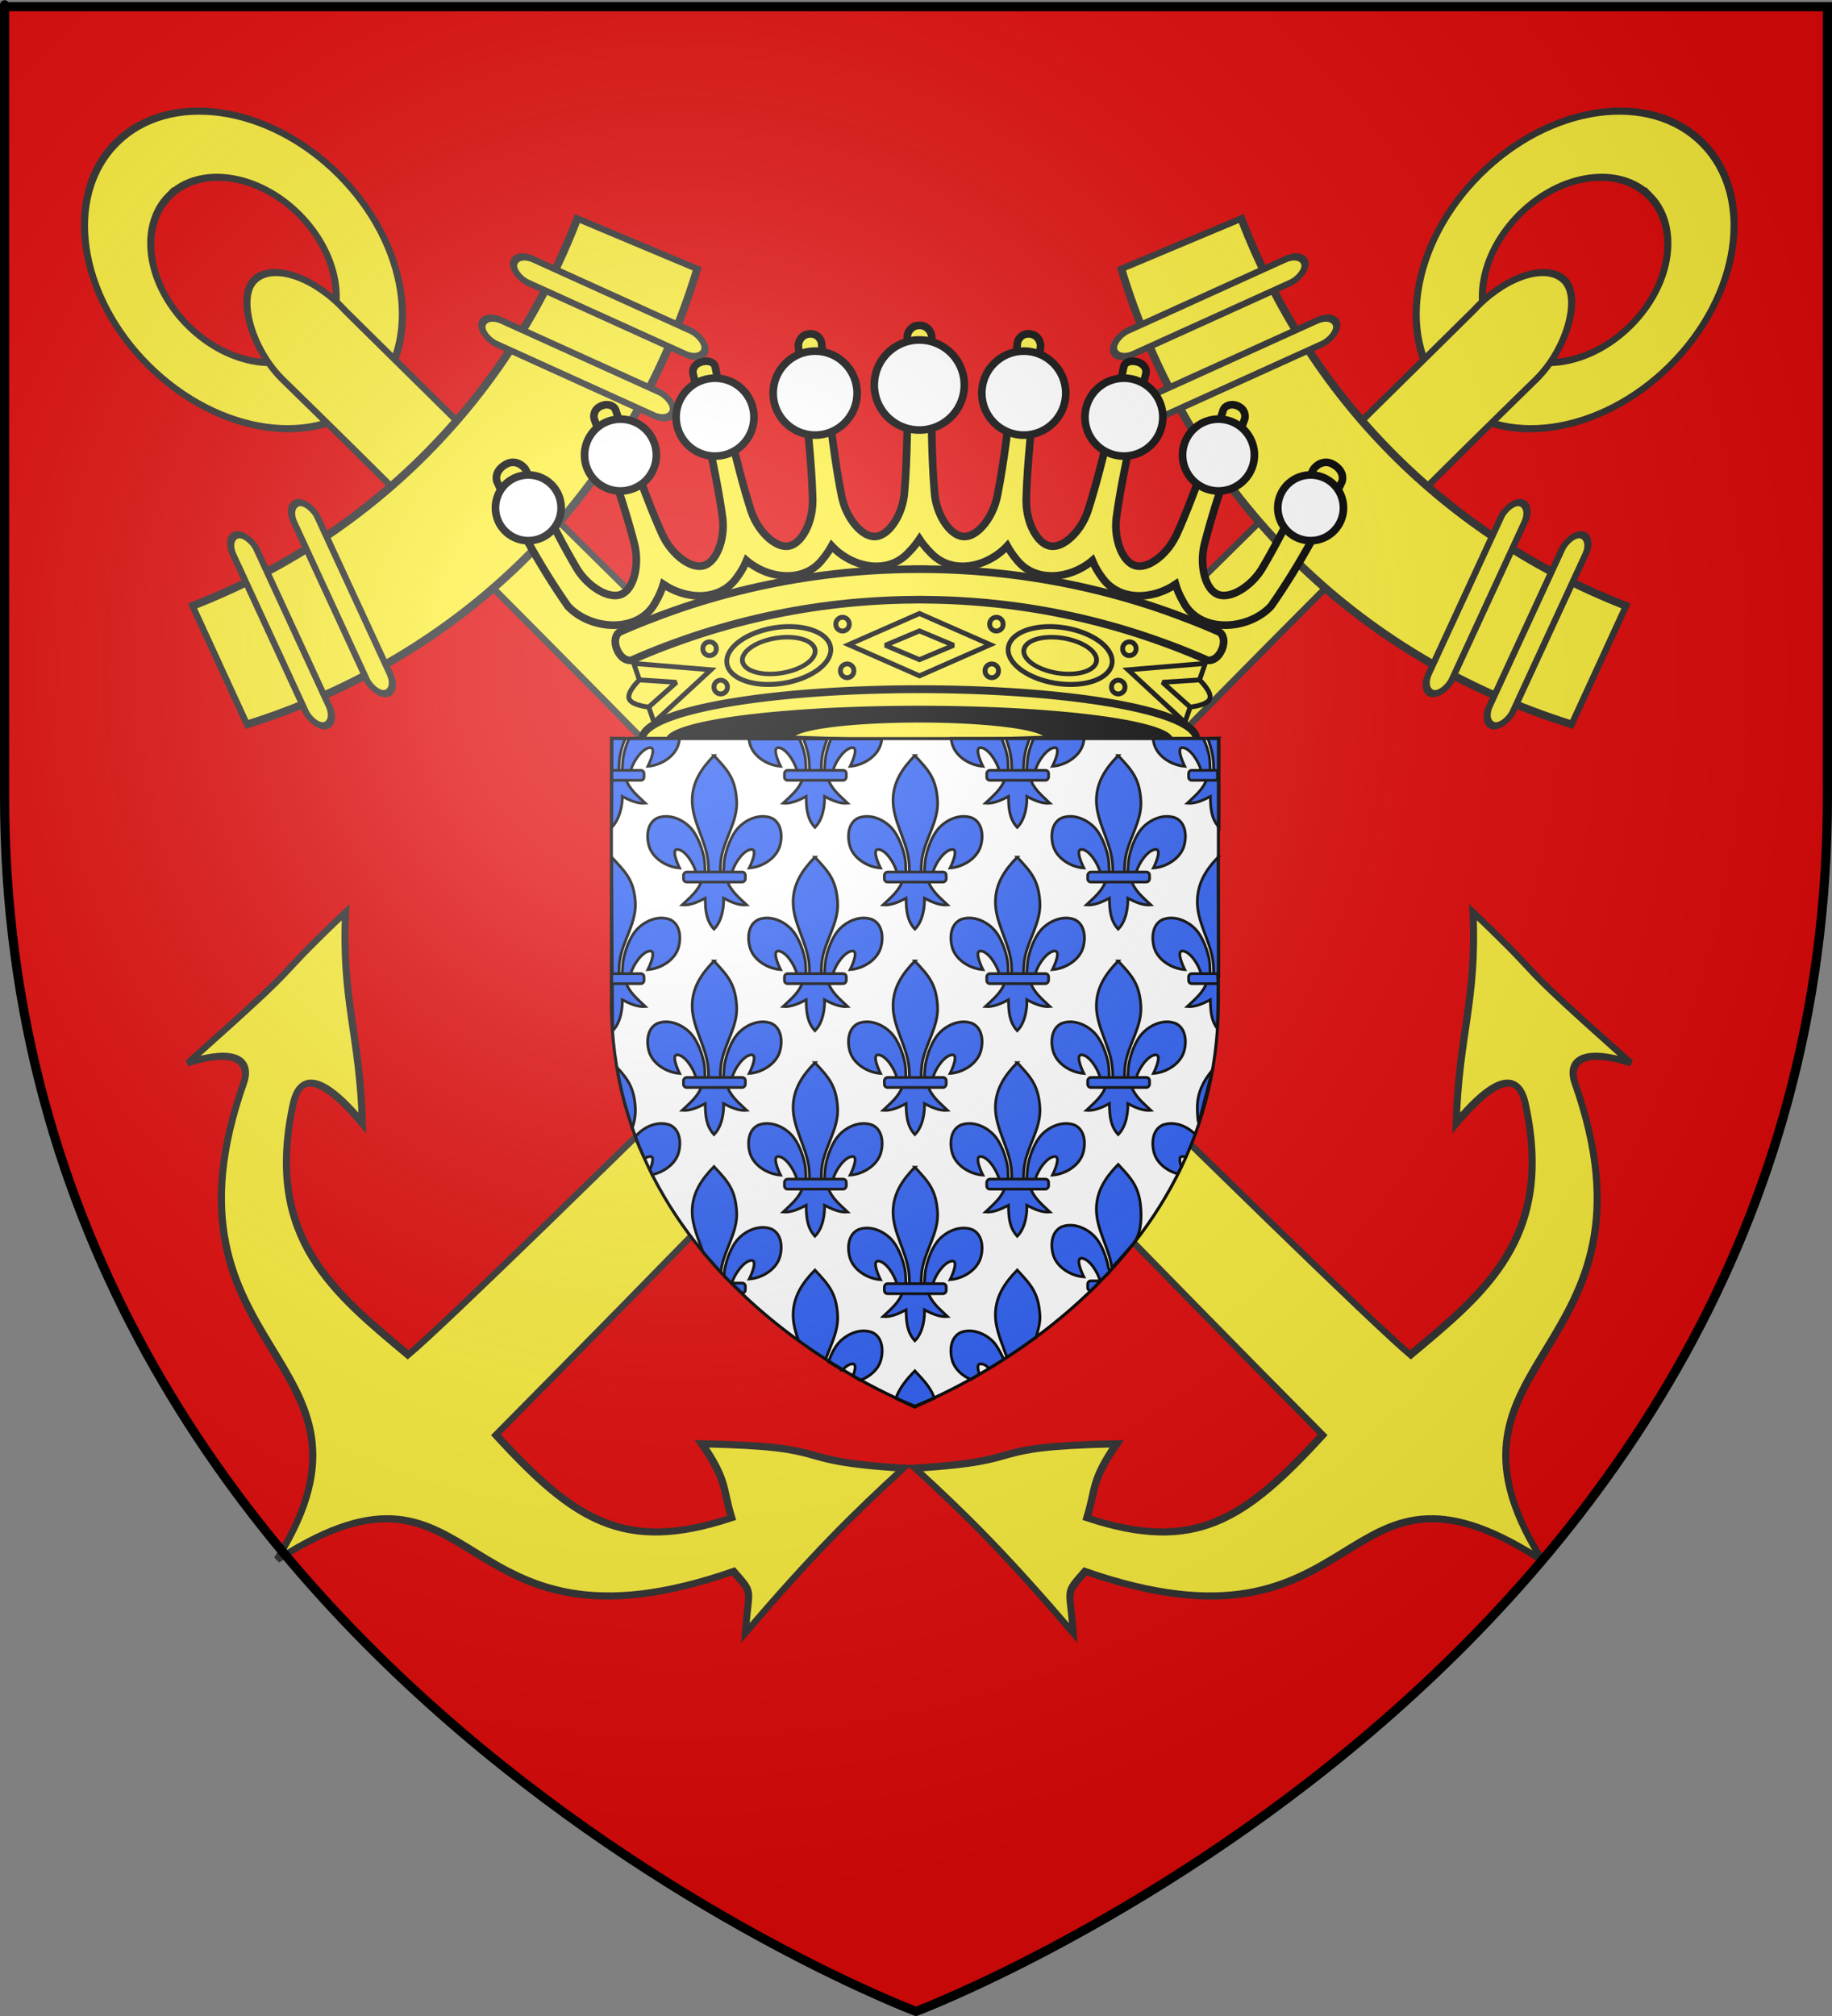 <?xml version="1.0" encoding="UTF-8" standalone="no"?>
<svg
   xmlns:dc="http://purl.org/dc/elements/1.1/"
   xmlns:cc="http://creativecommons.org/ns#"
   xmlns:rdf="http://www.w3.org/1999/02/22-rdf-syntax-ns#"
   xmlns:svg="http://www.w3.org/2000/svg"
   xmlns="http://www.w3.org/2000/svg"
   xmlns:xlink="http://www.w3.org/1999/xlink"
   xmlns:sodipodi="http://sodipodi.sourceforge.net/DTD/sodipodi-0.dtd"
   xmlns:inkscape="http://www.inkscape.org/namespaces/inkscape"
   height="660"
   width="600"
   version="1.0"
   id="svg2"
   sodipodi:version="0.32"
   inkscape:version="0.48.1 r9760"
   sodipodi:docname="Blason ville fr Puilboreau 17.svg"
   inkscape:export-filename="/Users/olivier/Desktop/Blason Rouge/Blason_Vide_3D.png"
   inkscape:export-xdpi="144"
   inkscape:export-ydpi="144"
   inkscape:output_extension="org.inkscape.output.svg.inkscape">
  <rect width="100%" height="100%" fill="#808080" stroke="none"/>
  <sodipodi:namedview
     inkscape:window-height="712"
     inkscape:window-width="1024"
     inkscape:pageshadow="2"
     inkscape:pageopacity="0.0"
     guidetolerance="10.0"
     gridtolerance="10.0"
     objecttolerance="10.0"
     borderopacity="1.0"
     bordercolor="#666666"
     pagecolor="#ffffff"
     id="base"
     showgrid="false"
     height="660px"
     inkscape:zoom="0.74925251"
     inkscape:cx="299.99999"
     inkscape:cy="329.66161"
     inkscape:window-x="37"
     inkscape:window-y="0"
     inkscape:current-layer="layer3"
     showguides="true"
     inkscape:guide-bbox="true"
     inkscape:window-maximized="0">
    <sodipodi:guide
       orientation="1,0"
       position="300,305.917"
       id="guide3626" />
    <sodipodi:guide
       orientation="0,1"
       position="-48.232,231.516"
       id="guide10743" />
  </sodipodi:namedview>
  <desc
     id="desc4">Flag of Canton of Valais (Wallis)</desc>
  <defs
     id="defs6">
    <linearGradient
       id="linearGradient2893">
      <stop
         style="stop-color:white;stop-opacity:0.314;"
         offset="0"
         id="stop2895" />
      <stop
         id="stop2897"
         offset="0.19"
         style="stop-color:white;stop-opacity:0.251;" />
      <stop
         style="stop-color:#6b6b6b;stop-opacity:0.125;"
         offset="0.6"
         id="stop2901" />
      <stop
         style="stop-color:black;stop-opacity:0.125;"
         offset="1"
         id="stop2899" />
    </linearGradient>
    <radialGradient
       inkscape:collect="always"
       xlink:href="#linearGradient2893"
       id="radialGradient3163"
       gradientUnits="userSpaceOnUse"
       gradientTransform="matrix(1.353,0,0,1.349,-77.629,-85.747)"
       cx="221.445"
       cy="226.331"
       fx="221.445"
       fy="226.331"
       r="300" />
  </defs>
  <g
     inkscape:groupmode="layer"
     id="layer3"
     inkscape:label="Fond écu"
     style="display:inline">
    <path
       id="path2855"
       style="fill:#e20909;fill-opacity:1;fill-rule:evenodd;stroke:none;stroke-width:1px;stroke-linecap:butt;stroke-linejoin:miter;stroke-opacity:1"
       d="M 300,658.5 C 300,658.5 598.5,546.18 598.5,260.728 C 598.5,-24.723 598.5,2.176 598.5,2.176 L 1.5,2.176 L 1.5,260.728 C 1.5,546.18 300,658.5 300,658.5 z "
       sodipodi:nodetypes="cccccc" />
    <g
       transform="matrix(1.553,0,0,1.165,-216.751,-261.354)"
       id="layer1-8"
       inkscape:label="Calque 1"
       style="fill:#ffffff" />
    <g
       style="display:inline;fill:#fcef3c"
       inkscape:label="Meubles"
       id="layer4-4"
       transform="matrix(0.612,-0.617,0.727,0.722,-151.593,226.679)">
      <g
         transform="matrix(1.566,0,0,1.566,-184.977,-98.403)"
         id="g3692"
         style="display:inline;fill:#fcef3c">
        <path
           inkscape:connector-curvature="0"
           style="fill:#fcef3c;fill-opacity:1;fill-rule:evenodd;stroke:#313131;stroke-width:1.56;stroke-miterlimit:4;stroke-opacity:1;stroke-dasharray:none"
           d="m 310.007,67.79 c -17.894,6e-6 -32.417,16.441 -32.417,36.7 1e-5,20.258 14.523,36.7 32.417,36.699 17.894,-1e-5 32.417,-16.441 32.417,-36.7 0,-20.258 -14.523,-36.699 -32.417,-36.699 z m 0,15.302 c 10.438,-4e-6 18.923,9.58 18.923,21.398 2e-5,11.817 -8.485,21.423 -18.923,21.423 -10.438,1e-5 -18.901,-9.606 -18.901,-21.423 -10e-6,-11.817 8.462,-21.398 18.901,-21.398 z"
           id="path9478" />
        <path
           inkscape:connector-curvature="0"
           style="fill:#fcef3c;fill-opacity:1;fill-rule:evenodd;stroke:#313131;stroke-width:1.56;stroke-miterlimit:4;stroke-opacity:1;stroke-dasharray:none"
           d="m 310.029,107.525 c -5.691,0 -12.077,9.362 -12.086,18.256 1.083,98.931 -2.842,203.621 -3.757,302.491 -27.978,0.947 -42.02,-1.617 -54.149,-22.233 6.525,-2.899 6.937,-4.696 17.684,-6.335 -24.576,-20.148 -16.322,-9.059 -38.342,-25.715 0.669,14.383 0.693,25.361 -1.312,46.591 7.351,-7.112 4.853,-6.693 12.549,-7.116 31.396,55.665 66.638,15.46 79.145,63.788 l 0.491,0 c 13.29,-46.422 56.528,-9.847 86.76,-62.995 1.964,-3.453 6.755,-5.016 12.898,5.236 -2.324,-36.184 -0.432,-19.991 -1.013,-44.546 -14.39,13.282 -23.366,15.556 -38.841,27.872 22.126,-1.541 16.251,5.671 14.7,7.672 -17.838,23 -38.935,20.828 -62.042,19.005 -1.908,-19.416 -1.913,-193.05 -2.409,-304.19 0.005,-0.075 -0.004,-0.152 -10e-6,-0.228 0.026,-0.469 0.045,-0.937 0.045,-1.416 -10e-6,-8.905 -4.625,-16.137 -10.322,-16.137 z"
           id="path11290"
           sodipodi:nodetypes="scccccccccscccsccsscs" />
        <g
           style="fill:#fcef3c;fill-opacity:1;stroke:#313131;stroke-width:2.051;stroke-miterlimit:4;stroke-opacity:1;stroke-dasharray:none"
           id="g12214"
           transform="matrix(0.715,-2.532215e-7,2.866745e-7,0.809,-315.803,-56.573)">
          <path
             inkscape:connector-curvature="0"
             id="path9483"
             d="m 782.969,249.656 -15.375,30.781 c 33.274,13.14 69.509,20.375 107.438,20.375 38.177,0 74.641,-7.321 108.094,-20.625 l -16.406,-30.406 c -28.844,9.507 -59.672,14.656 -91.688,14.656 -32.156,0 -63.11,-5.194 -92.062,-14.781 z"
             style="fill:#fcef3c;fill-opacity:1;fill-rule:evenodd;stroke:#313131;stroke-width:2.051;stroke-miterlimit:4;stroke-opacity:1;stroke-dasharray:none;display:inline" />
          <rect
             rx="5.277"
             ry="4.897"
             transform="matrix(-0.896,0.445,0.445,0.896,0,0)"
             y="638.881"
             x="-736.609"
             height="55.421"
             width="7.557"
             id="rect11286"
             style="fill:#fcef3c;fill-opacity:1;fill-rule:evenodd;stroke:#313131;stroke-width:2.051;stroke-miterlimit:4;stroke-opacity:1;stroke-dasharray:none;display:inline" />
          <rect
             rx="5.277"
             ry="4.897"
             transform="matrix(-0.896,0.445,0.445,0.896,0,0)"
             y="633.699"
             x="-714.484"
             height="55.421"
             width="7.557"
             id="rect11288"
             style="fill:#fcef3c;fill-opacity:1;fill-rule:evenodd;stroke:#313131;stroke-width:2.051;stroke-miterlimit:4;stroke-opacity:1;stroke-dasharray:none;display:inline" />
          <rect
             rx="5.277"
             ry="4.897"
             transform="matrix(0.896,0.445,-0.445,0.896,0,0)"
             y="-141.028"
             x="830.742"
             height="55.421"
             width="7.557"
             id="rect10397"
             style="fill:#fcef3c;fill-opacity:1;fill-rule:evenodd;stroke:#313131;stroke-width:2.051;stroke-miterlimit:4;stroke-opacity:1;stroke-dasharray:none" />
          <rect
             rx="5.277"
             ry="4.897"
             transform="matrix(0.896,0.445,-0.445,0.896,0,0)"
             y="-146.211"
             x="852.867"
             height="55.421"
             width="7.557"
             id="rect11284"
             style="fill:#fcef3c;fill-opacity:1;fill-rule:evenodd;stroke:#313131;stroke-width:2.051;stroke-miterlimit:4;stroke-opacity:1;stroke-dasharray:none;display:inline" />
        </g>
      </g>
    </g>
    <use
       x="0"
       y="0"
       xlink:href="#layer4-4"
       id="use10745"
       transform="matrix(-1,0,0,1,595.604,0)"
       width="600"
       height="660" />
    <g
       id="g11279"
       transform="translate(-631.366,17.825)">
      <g
         style="display:inline"
         inkscape:label="Meubles"
         id="layer4-2">
        <rect
           y="-38.25"
           x="855.25"
           height="0"
           width="2"
           id="rect12745"
           style="fill:#ffffff;fill-opacity:1;fill-rule:evenodd;stroke:#000000;stroke-width:2;stroke-linecap:round;stroke-linejoin:round;stroke-miterlimit:4;stroke-opacity:1;stroke-dasharray:none;stroke-dashoffset:0" />
      </g>
      <g
         style="display:inline"
         inkscape:label="Reflet final"
         id="layer2-1" />
      <g
         id="layer3-07"
         style="display:inline"
         transform="translate(782.5,82.229)">
        <path
           id="path3525"
           style="fill:#fcef3c;fill-opacity:1;fill-rule:evenodd;stroke:none"
           d="M 150,69.438 137.062,81.25 119.812,75.188 109.594,85.719 92.969,80.625 82.75,92.438 64.844,87 47.938,100.094 l -0.969,0 7.344,12.156 13.438,34.469 82.25,8.5 82.25,-8.5 13.438,-34.469 7.344,-12.156 -0.969,0 L 235.156,87 217.25,92.438 207.031,80.625 190.406,85.719 180.188,75.188 162.938,81.25 150,69.438 z"
           inkscape:connector-curvature="0" />
        <g
           id="g3216"
           transform="matrix(-0.946,-0.326,-0.326,0.946,418.342,70.686)"
           style="fill:#fcef3c">
          <path
             id="path3218"
             style="fill:#fcef3c;fill-opacity:1;stroke:#000000;stroke-width:1.6;stroke-linecap:butt;stroke-linejoin:miter;stroke-miterlimit:2.5;stroke-opacity:1;stroke-dasharray:none"
             d="M 150,100.8 173.2,111 150,121.2 l 0,6.9 0,-17.1 0,-17.1 0,6.9 z"
             inkscape:connector-curvature="0" />
          <path
             id="path3220"
             style="fill:#fcef3c;fill-opacity:1;stroke:#000000;stroke-width:1.6;stroke-linecap:butt;stroke-linejoin:miter;stroke-miterlimit:2.5;stroke-opacity:1;stroke-dasharray:none"
             d="m 144.8,111.2 c 0,-2.35 5.2,-4.7 5.2,-4.7 l 11.2,4.7 L 150,115.9 c 0,0 -5.2,-2.35 -5.2,-4.7 z"
             inkscape:connector-curvature="0" />
        </g>
        <g
           id="g3212"
           transform="matrix(0.946,-0.326,0.326,0.946,-118.342,70.686)"
           style="fill:#fcef3c">
          <path
             id="path3206"
             style="fill:#fcef3c;fill-opacity:1;stroke:#000000;stroke-width:1.6;stroke-linecap:butt;stroke-linejoin:miter;stroke-miterlimit:2.5;stroke-opacity:1;stroke-dasharray:none"
             d="M 150,100.8 173.2,111 150,121.2 l 0,6.9 0,-17.1 0,-17.1 0,6.9 z"
             inkscape:connector-curvature="0" />
          <path
             id="path3208"
             style="fill:#fcef3c;fill-opacity:1;stroke:#000000;stroke-width:1.6;stroke-linecap:butt;stroke-linejoin:miter;stroke-miterlimit:2.5;stroke-opacity:1;stroke-dasharray:none"
             d="m 144.8,111.2 c 0,-2.35 5.2,-4.7 5.2,-4.7 l 11.2,4.7 L 150,115.9 c 0,0 -5.2,-2.35 -5.2,-4.7 z"
             inkscape:connector-curvature="0" />
        </g>
        <path
           id="path2486"
           style="fill:#fcef3c;fill-opacity:1;stroke:#000000;stroke-width:2.5;stroke-linecap:butt;stroke-linejoin:miter;stroke-miterlimit:4;stroke-opacity:1;stroke-dasharray:none"
           d="m 148.75,86.25 0,0.031 c -17.784,0.09 -35.116,2.078 -51.812,5.781 -8.348,1.851 -16.529,4.128 -24.531,6.812 -4.001,1.342 -8.946,3.187 -11.875,4.344 -2.929,1.156 -4.367,1.76 -5.812,2.375 -1.446,0.615 -1.918,0.828 -2.875,1.25 -0.957,0.422 -2.268,2.62 -0.844,5.875 1.415,3.234 3.914,3.723 4.844,3.312 0.929,-0.41 1.378,-0.621 2.781,-1.219 1.404,-0.597 2.812,-1.189 5.656,-2.312 2.844,-1.123 7.646,-2.885 11.531,-4.188 7.771,-2.604 15.734,-4.808 23.844,-6.594 15.828,-3.484 32.243,-5.348 49.094,-5.438 0.417,-0.002 0.832,-0.031 1.25,-0.031 0.418,0 0.833,0.029 1.25,0.031 16.851,0.089 33.266,1.953 49.094,5.438 8.11,1.785 16.073,3.989 23.844,6.594 3.885,1.302 8.687,3.064 11.531,4.188 2.844,1.123 4.253,1.715 5.656,2.312 1.404,0.597 1.852,0.809 2.781,1.219 0.929,0.41 3.428,-0.078 4.844,-3.312 1.425,-3.255 0.114,-5.453 -0.844,-5.875 -0.957,-0.422 -1.429,-0.635 -2.875,-1.25 -1.446,-0.615 -2.884,-1.219 -5.812,-2.375 -2.929,-1.156 -7.874,-3.001 -11.875,-4.344 -8.002,-2.685 -16.183,-4.961 -24.531,-6.812 -16.696,-3.703 -34.029,-5.691 -51.812,-5.781 l 0,-0.031 c -0.418,-0.002 -0.831,0 -1.25,0 -0.419,0 -0.832,-0.002 -1.25,0 z"
           inkscape:connector-curvature="0" />
        <path
           id="path6931"
           style="fill:#fcef3c;fill-opacity:1;stroke:#000000;stroke-width:2.5;stroke-linecap:butt;stroke-linejoin:miter;stroke-miterlimit:2.5;stroke-opacity:1;stroke-dasharray:none"
           d="m 150,6.469 c -0.176,-0.003 -0.337,0.016 -0.5,0.031 -0.264,0.024 -0.518,0.057 -0.75,0.125 l 0,0.031 c -1.952,0.604 -2.768,2.49 -2.75,3.531 0.021,1.24 0.045,2.489 0.062,3.719 0.034,2.46 0.056,4.886 0.062,7.25 0.061,23.549 -0.491,33.675 -1.094,40.438 -0.026,0.296 -0.053,0.579 -0.094,0.875 -0.883,6.472 -5.048,12.883 -9.375,13.125 -4.327,0.242 -9.151,-5.667 -10.75,-12 -0.086,-0.286 -0.16,-0.556 -0.219,-0.844 -1.353,-6.654 -3.03,-16.653 -5.594,-40.062 -0.247,-2.252 -0.485,-4.562 -0.719,-6.906 -0.117,-1.172 -0.23,-2.348 -0.344,-3.531 -0.114,-1.183 -1.44,-3.311 -4.188,-2.969 -2.773,0.346 -3.553,2.985 -3.406,4.125 0.147,1.14 0.295,2.277 0.438,3.406 0.285,2.259 0.562,4.478 0.812,6.656 2.686,23.395 3.283,33.493 3.438,40.281 0.007,0.297 -0.024,0.607 -0.031,0.906 -0.156,6.53 -3.571,13.34 -7.844,14.062 C 102.884,79.441 97.42,74.115 95.125,68 95.007,67.726 94.934,67.467 94.844,67.188 92.758,60.726 89.97,50.977 84.812,28 84.419,26.247 84.015,24.444 83.625,22.625 c -0.195,-0.91 -0.319,-1.843 -0.562,-2.75 -0.308,-1.145 -1.844,-2.086 -4.219,-1.5 -2.449,0.604 -3.316,2.377 -3,3.844 0.183,0.85 0.395,1.693 0.594,2.531 0.397,1.677 0.783,3.345 1.156,4.969 5.277,22.95 6.996,32.928 7.906,39.656 0.04,0.295 0.068,0.577 0.094,0.875 0.573,6.506 -2.084,13.681 -6.25,14.875 -4.166,1.194 -10.163,-3.491 -13.125,-9.312 C 66.071,75.553 65.933,75.299 65.812,75.031 63.019,68.843 59.187,59.447 51.5,37.188 51.153,36.181 50.817,35.135 50.469,34.094 50.12,33.053 48.336,31.862 46,32.75 c -2.792,1.062 -2.804,3.522 -2.5,4.375 0.304,0.853 0.615,1.703 0.906,2.531 7.802,22.219 10.626,31.978 12.281,38.562 0.072,0.288 0.128,0.551 0.188,0.844 1.294,6.402 -0.525,13.817 -4.531,15.469 C 48.337,96.183 41.811,92.205 38.219,86.75 38.043,86.509 37.9,86.252 37.75,86 36.017,83.081 33.919,79.393 31,73.781 c -1.459,-2.806 -3.127,-6.084 -5.062,-10 -0.968,-1.958 -1.985,-4.085 -3.094,-6.375 -0.554,-1.145 -1.126,-2.328 -1.719,-3.562 -0.593,-1.235 -3.366,-3.691 -6.562,-1.906 -3.583,2.001 -3.325,4.874 -2.875,5.812 0.45,0.938 0.887,1.878 1.344,2.812 0.456,0.935 0.943,1.882 1.406,2.812 0.463,0.931 0.904,1.854 1.375,2.781 1.882,3.708 3.824,7.367 5.844,11 4.04,7.265 8.401,14.37 13.188,21.219 7.434,8.039 23.561,9.154 28.906,-1.656 1.044,-1.787 1.829,-3.618 2.375,-5.469 7.509,5.092 18.546,5.68 24.125,-2.312 1.317,-1.75 2.341,-3.584 3.125,-5.469 7.182,6.084 18.961,7.506 25.031,-0.594 1.111,-1.342 2.052,-2.744 2.844,-4.188 6.465,6.935 18.137,9.702 25.125,2.188 0.877,-0.859 1.656,-1.762 2.375,-2.688 0.439,-0.565 0.863,-1.131 1.25,-1.719 0.387,0.587 0.811,1.154 1.25,1.719 0.719,0.925 1.498,1.828 2.375,2.688 6.988,7.515 18.66,4.747 25.125,-2.188 0.792,1.444 1.733,2.845 2.844,4.188 6.07,8.1 17.849,6.678 25.031,0.594 0.784,1.884 1.808,3.718 3.125,5.469 5.579,7.993 16.616,7.405 24.125,2.312 0.546,1.851 1.331,3.682 2.375,5.469 5.345,10.81 21.472,9.695 28.906,1.656 4.787,-6.849 9.148,-13.954 13.188,-21.219 2.02,-3.633 3.961,-7.292 5.844,-11 0.471,-0.927 0.912,-1.85 1.375,-2.781 0.463,-0.931 0.95,-1.878 1.406,-2.812 0.456,-0.935 0.894,-1.874 1.344,-2.812 0.45,-0.938 0.708,-3.812 -2.875,-5.812 -3.196,-1.785 -5.97,0.672 -6.562,1.906 -0.593,1.235 -1.164,2.418 -1.719,3.562 -1.109,2.29 -2.126,4.417 -3.094,6.375 -1.935,3.916 -3.603,7.194 -5.062,10 -2.919,5.612 -5.017,9.299 -6.75,12.219 -0.15,0.252 -0.293,0.509 -0.469,0.75 -3.593,5.455 -10.119,9.433 -14.125,7.781 -4.006,-1.651 -5.826,-9.067 -4.531,-15.469 0.059,-0.293 0.115,-0.555 0.188,-0.844 1.655,-6.585 4.479,-16.344 12.281,-38.562 0.291,-0.828 0.602,-1.678 0.906,-2.531 0.304,-0.853 0.292,-3.313 -2.5,-4.375 -2.336,-0.888 -4.12,0.303 -4.469,1.344 -0.348,1.041 -0.684,2.087 -1.031,3.094 -7.687,22.259 -11.519,31.655 -14.312,37.844 -0.121,0.268 -0.259,0.522 -0.406,0.781 -2.962,5.821 -8.959,10.507 -13.125,9.312 -4.166,-1.194 -6.823,-8.369 -6.25,-14.875 0.026,-0.298 0.054,-0.58 0.094,-0.875 0.911,-6.728 2.629,-16.706 7.906,-39.656 0.373,-1.624 0.759,-3.292 1.156,-4.969 0.199,-0.839 0.411,-1.681 0.594,-2.531 0.316,-1.467 -0.551,-3.239 -3,-3.844 -2.375,-0.586 -3.911,0.355 -4.219,1.5 -0.244,0.907 -0.367,1.84 -0.562,2.75 -0.39,1.819 -0.794,3.622 -1.188,5.375 -5.158,22.977 -7.945,32.726 -10.031,39.188 -0.09,0.279 -0.164,0.538 -0.281,0.812 -2.295,6.115 -7.759,11.441 -12.031,10.719 -4.273,-0.723 -7.688,-7.533 -7.844,-14.062 -0.007,-0.299 -0.038,-0.609 -0.031,-0.906 0.155,-6.788 0.752,-16.886 3.438,-40.281 0.25,-2.179 0.527,-4.397 0.812,-6.656 0.143,-1.129 0.291,-2.267 0.438,-3.406 0.147,-1.14 -0.633,-3.779 -3.406,-4.125 -2.748,-0.343 -4.073,1.786 -4.188,2.969 -0.114,1.183 -0.227,2.359 -0.344,3.531 -0.234,2.344 -0.472,4.655 -0.719,6.906 -2.564,23.409 -4.241,33.409 -5.594,40.062 -0.059,0.288 -0.132,0.558 -0.219,0.844 -1.599,6.333 -6.423,12.242 -10.75,12 -4.327,-0.242 -8.492,-6.653 -9.375,-13.125 -0.04,-0.296 -0.067,-0.579 -0.094,-0.875 -0.603,-6.763 -1.155,-16.889 -1.094,-40.438 0.006,-2.364 0.029,-4.79 0.062,-7.25 0.017,-1.23 0.042,-2.478 0.062,-3.719 0.018,-1.041 -0.798,-2.927 -2.75,-3.531 l 0,-0.031 C 151.018,6.557 150.764,6.524 150.5,6.5 150.335,6.479 150.178,6.472 150,6.469 z"
           inkscape:connector-curvature="0" />
        <path
           id="path3533"
           style="fill:#fcef3c;fill-opacity:1;stroke:#000000;stroke-width:2.531;stroke-linecap:butt;stroke-linejoin:miter;stroke-miterlimit:2.5;stroke-opacity:1;stroke-dasharray:none"
           transform="matrix(0.961,0,0,1.015,6.67,-2.309)"
           d="m 243.534,142.086 a 94.432,16.04 0 1 1 -188.863,0 94.432,16.04 0 1 1 188.863,0 z"
           inkscape:connector-curvature="0" />
        <path
           id="path4504"
           style="fill:#000000;fill-opacity:1;stroke:none"
           transform="matrix(0.879,0,0,0.686,18.947,44.558)"
           d="m 243.534,142.086 a 94.432,16.04 0 1 1 -188.863,0 94.432,16.04 0 1 1 188.863,0 z"
           inkscape:connector-curvature="0" />
        <g
           id="g5494"
           style="fill:#fcef3c">
          <path
             id="rect4506"
             style="fill:#fcef3c;fill-opacity:1;stroke:#000000;stroke-width:1.6;stroke-linecap:butt;stroke-linejoin:miter;stroke-miterlimit:2.5;stroke-opacity:1;stroke-dasharray:none"
             d="M 126.8,111 150,100.8 173.2,111 150,121.2 126.8,111 z"
             inkscape:connector-curvature="0" />
          <path
             id="path5478"
             style="fill:#fcef3c;fill-opacity:1;stroke:#000000;stroke-width:1.6;stroke-linecap:butt;stroke-linejoin:miter;stroke-miterlimit:2.5;stroke-opacity:1;stroke-dasharray:none"
             d="M 138.8,111.2 150,106.499 161.2,111.2 150,115.9 138.8,111.2 z"
             inkscape:connector-curvature="0" />
        </g>
        <g
           id="g2199"
           transform="matrix(0.988,-0.156,0.156,0.988,-16.555,18.172)"
           style="fill:#fcef3c">
          <path
             id="path5481"
             style="fill:#fcef3c;fill-opacity:1;stroke:#000000;stroke-width:1.581;stroke-linecap:butt;stroke-linejoin:miter;stroke-miterlimit:2.5;stroke-opacity:1;stroke-dasharray:none"
             transform="matrix(0.996,0,0,1.027,-1.381,-1.963)"
             d="m 123.003,112.882 a 17.252,8.946 0 1 1 -34.505,0 17.252,8.946 0 1 1 34.505,0 z"
             inkscape:connector-curvature="0" />
          <path
             id="path5483"
             style="fill:#fcef3c;fill-opacity:1;stroke:#000000;stroke-width:2.259;stroke-linecap:butt;stroke-linejoin:miter;stroke-miterlimit:2.5;stroke-opacity:1;stroke-dasharray:none"
             transform="matrix(0.697,0,0,0.647,30.23,40.947)"
             d="m 123.003,112.882 a 17.252,8.946 0 1 1 -34.505,0 17.252,8.946 0 1 1 34.505,0 z"
             inkscape:connector-curvature="0" />
        </g>
        <path
           id="path5498"
           style="fill:#fcef3c;fill-opacity:1;stroke:#000000;stroke-width:1.684;stroke-linecap:butt;stroke-linejoin:miter;stroke-miterlimit:2.5;stroke-opacity:1;stroke-dasharray:none"
           transform="matrix(0.95,0,0,0.95,0.918,4.877)"
           d="m 132.724,104.641 a 2.316,2.316 0 1 1 -4.631,0 2.316,2.316 0 1 1 4.631,0 z"
           inkscape:connector-curvature="0" />
        <path
           id="path5500"
           style="fill:#fcef3c;fill-opacity:1;stroke:#000000;stroke-width:1.684;stroke-linecap:butt;stroke-linejoin:miter;stroke-miterlimit:2.5;stroke-opacity:1;stroke-dasharray:none"
           transform="matrix(0.95,0,0,0.95,2.427,20.146)"
           d="m 132.724,104.641 a 2.316,2.316 0 1 1 -4.631,0 2.316,2.316 0 1 1 4.631,0 z"
           inkscape:connector-curvature="0" />
        <path
           id="path5502"
           style="fill:#fcef3c;fill-opacity:1;stroke:#000000;stroke-width:1.684;stroke-linecap:butt;stroke-linejoin:miter;stroke-miterlimit:2.5;stroke-opacity:1;stroke-dasharray:none"
           transform="matrix(0.95,0,0,0.95,-42.63,12.916)"
           d="m 132.724,104.641 a 2.316,2.316 0 1 1 -4.631,0 2.316,2.316 0 1 1 4.631,0 z"
           inkscape:connector-curvature="0" />
        <path
           id="path5504"
           style="fill:#fcef3c;fill-opacity:1;stroke:#000000;stroke-width:1.684;stroke-linecap:butt;stroke-linejoin:miter;stroke-miterlimit:2.5;stroke-opacity:1;stroke-dasharray:none"
           transform="matrix(0.95,0,0,0.95,-38.988,25.474)"
           d="m 132.724,104.641 a 2.316,2.316 0 1 1 -4.631,0 2.316,2.316 0 1 1 4.631,0 z"
           inkscape:connector-curvature="0" />
        <path
           id="path3189"
           style="fill:#ffffff;fill-opacity:1;stroke:#000000;stroke-width:2.707;stroke-linecap:butt;stroke-linejoin:miter;stroke-miterlimit:2.5;stroke-opacity:1;stroke-dasharray:none"
           transform="matrix(0.923,0,0,0.923,12.823,2.305)"
           d="m 164.537,25.661 a 15.974,15.974 0 1 1 -31.949,0 15.974,15.974 0 1 1 31.949,0 z"
           inkscape:connector-curvature="0" />
        <path
           id="path3194"
           style="fill:#ffffff;fill-opacity:1;stroke:#000000;stroke-width:2.5;stroke-linecap:butt;stroke-linejoin:miter;stroke-miterlimit:2.5;stroke-opacity:1"
           d="m 129.584,28.641 c 0,7.59 -6.16,13.75 -13.75,13.75 -7.59,0 -13.75,-6.16 -13.75,-13.75 0,-7.59 6.16,-13.75 13.75,-13.75 7.59,0 13.75,6.16 13.75,13.75 z"
           inkscape:connector-curvature="0" />
        <path
           id="path3196"
           style="fill:#ffffff;fill-opacity:1;stroke:#000000;stroke-width:3.132;stroke-linecap:butt;stroke-linejoin:miter;stroke-miterlimit:2.5;stroke-opacity:1;stroke-dasharray:none"
           transform="matrix(0.798,0,0,0.798,-35.508,16.031)"
           d="m 164.537,25.661 a 15.974,15.974 0 1 1 -31.949,0 15.974,15.974 0 1 1 31.949,0 z"
           inkscape:connector-curvature="0" />
        <path
           id="path3199"
           style="fill:#ffffff;fill-opacity:1;stroke:#000000;stroke-width:3.398;stroke-linecap:butt;stroke-linejoin:miter;stroke-miterlimit:2.5;stroke-opacity:1;stroke-dasharray:none"
           transform="matrix(0.736,0,0,0.736,-57.271,30.036)"
           d="m 164.537,25.661 a 15.974,15.974 0 1 1 -31.949,0 15.974,15.974 0 1 1 31.949,0 z"
           inkscape:connector-curvature="0" />
        <path
           id="path3201"
           style="fill:#ffffff;fill-opacity:1;stroke:#000000;stroke-width:3.715;stroke-linecap:butt;stroke-linejoin:miter;stroke-miterlimit:2.5;stroke-opacity:1;stroke-dasharray:none"
           transform="matrix(0.673,0,0,0.673,-78.095,48.927)"
           d="m 164.537,25.661 a 15.974,15.974 0 1 1 -31.949,0 15.974,15.974 0 1 1 31.949,0 z"
           inkscape:connector-curvature="0" />
        <path
           id="path3178"
           style="fill:#ffffff;fill-opacity:1;stroke:#000000;stroke-width:2.5;stroke-linecap:butt;stroke-linejoin:miter;stroke-miterlimit:2.5;stroke-opacity:1"
           d="m 170.416,28.641 c 0,7.59 6.16,13.75 13.75,13.75 7.59,0 13.75,-6.16 13.75,-13.75 0,-7.59 -6.16,-13.75 -13.75,-13.75 -7.59,0 -13.75,6.16 -13.75,13.75 z"
           inkscape:connector-curvature="0" />
        <path
           id="path3180"
           style="fill:#ffffff;fill-opacity:1;stroke:#000000;stroke-width:3.132;stroke-linecap:butt;stroke-linejoin:miter;stroke-miterlimit:2.5;stroke-opacity:1;stroke-dasharray:none"
           transform="matrix(-0.798,0,0,0.798,335.508,16.031)"
           d="m 164.537,25.661 a 15.974,15.974 0 1 1 -31.949,0 15.974,15.974 0 1 1 31.949,0 z"
           inkscape:connector-curvature="0" />
        <path
           id="path3182"
           style="fill:#ffffff;fill-opacity:1;stroke:#000000;stroke-width:3.398;stroke-linecap:butt;stroke-linejoin:miter;stroke-miterlimit:2.5;stroke-opacity:1;stroke-dasharray:none"
           transform="matrix(-0.736,0,0,0.736,357.271,30.036)"
           d="m 164.537,25.661 a 15.974,15.974 0 1 1 -31.949,0 15.974,15.974 0 1 1 31.949,0 z"
           inkscape:connector-curvature="0" />
        <path
           id="path3184"
           style="fill:#ffffff;fill-opacity:1;stroke:#000000;stroke-width:3.715;stroke-linecap:butt;stroke-linejoin:miter;stroke-miterlimit:2.5;stroke-opacity:1;stroke-dasharray:none"
           transform="matrix(-0.673,0,0,0.673,378.095,48.927)"
           d="m 164.537,25.661 a 15.974,15.974 0 1 1 -31.949,0 15.974,15.974 0 1 1 31.949,0 z"
           inkscape:connector-curvature="0" />
        <g
           id="g3222"
           transform="matrix(-0.988,-0.156,-0.156,0.988,316.555,18.172)"
           style="fill:#fcef3c">
          <path
             id="path3224"
             style="fill:#fcef3c;fill-opacity:1;stroke:#000000;stroke-width:1.581;stroke-linecap:butt;stroke-linejoin:miter;stroke-miterlimit:2.5;stroke-opacity:1;stroke-dasharray:none"
             transform="matrix(0.996,0,0,1.027,-1.381,-1.963)"
             d="m 123.003,112.882 a 17.252,8.946 0 1 1 -34.505,0 17.252,8.946 0 1 1 34.505,0 z"
             inkscape:connector-curvature="0" />
          <path
             id="path3226"
             style="fill:#fcef3c;fill-opacity:1;stroke:#000000;stroke-width:2.259;stroke-linecap:butt;stroke-linejoin:miter;stroke-miterlimit:2.5;stroke-opacity:1;stroke-dasharray:none"
             transform="matrix(0.697,0,0,0.647,30.23,40.947)"
             d="m 123.003,112.882 a 17.252,8.946 0 1 1 -34.505,0 17.252,8.946 0 1 1 34.505,0 z"
             inkscape:connector-curvature="0" />
        </g>
        <path
           id="path3228"
           style="fill:#fcef3c;fill-opacity:1;stroke:#000000;stroke-width:1.684;stroke-linecap:butt;stroke-linejoin:miter;stroke-miterlimit:2.5;stroke-opacity:1;stroke-dasharray:none"
           transform="matrix(-0.95,0,0,0.95,299.082,4.877)"
           d="m 132.724,104.641 a 2.316,2.316 0 1 1 -4.631,0 2.316,2.316 0 1 1 4.631,0 z"
           inkscape:connector-curvature="0" />
        <path
           id="path3230"
           style="fill:#fcef3c;fill-opacity:1;stroke:#000000;stroke-width:1.684;stroke-linecap:butt;stroke-linejoin:miter;stroke-miterlimit:2.5;stroke-opacity:1;stroke-dasharray:none"
           transform="matrix(-0.95,0,0,0.95,297.573,20.146)"
           d="m 132.724,104.641 a 2.316,2.316 0 1 1 -4.631,0 2.316,2.316 0 1 1 4.631,0 z"
           inkscape:connector-curvature="0" />
        <path
           id="path3232"
           style="fill:#fcef3c;fill-opacity:1;stroke:#000000;stroke-width:1.684;stroke-linecap:butt;stroke-linejoin:miter;stroke-miterlimit:2.5;stroke-opacity:1;stroke-dasharray:none"
           transform="matrix(-0.95,0,0,0.95,342.63,12.916)"
           d="m 132.724,104.641 a 2.316,2.316 0 1 1 -4.631,0 2.316,2.316 0 1 1 4.631,0 z"
           inkscape:connector-curvature="0" />
        <path
           id="path3234"
           style="fill:#fcef3c;fill-opacity:1;stroke:#000000;stroke-width:1.684;stroke-linecap:butt;stroke-linejoin:miter;stroke-miterlimit:2.5;stroke-opacity:1;stroke-dasharray:none"
           transform="matrix(-0.95,0,0,0.95,338.988,25.474)"
           d="m 132.724,104.641 a 2.316,2.316 0 1 1 -4.631,0 2.316,2.316 0 1 1 4.631,0 z"
           inkscape:connector-curvature="0" />
        <path
           id="path3236"
           style="fill:#fcef3c;fill-opacity:1;stroke:none"
           transform="matrix(0.439,0,0,0.343,84.474,93.279)"
           d="m 243.534,142.086 a 94.432,16.04 0 1 1 -188.863,0 94.432,16.04 0 1 1 188.863,0 z"
           inkscape:connector-curvature="0" />
        <path
           id="path3238"
           style="fill:#000000;fill-opacity:1;fill-rule:evenodd;stroke:none"
           d="m 100,140.5 50,1.613 -50,1.387"
           inkscape:connector-curvature="0" />
        <path
           id="path3240"
           style="fill:#000000;fill-opacity:1;fill-rule:evenodd;stroke:none"
           d="m 200,140.5 -50,1.613 50,1.387"
           inkscape:connector-curvature="0" />
      </g>
    </g>
    <g
       transform="translate(-628.732,13.821)"
       style="display:inline"
       id="g11423">
      <g
         transform="matrix(0.333,0,0,0.333,828.469,227.259)"
         id="layer3-0"
         inkscape:label="Fond écu"
         style="fill:#ffffff;display:inline">
        <path
           inkscape:connector-curvature="0"
           id="path11575"
           style="fill:#ffffff;fill-opacity:1;fill-rule:evenodd;stroke:none;display:inline"
           d="m 299,658.5 c 0,0 298.5,-112.32 298.5,-397.772 0,-285.452 0,-258.552 0,-258.552 l -597,0 0,258.552 C 0.5,546.18 299,658.5 299,658.5 z"
           sodipodi:nodetypes="cccccc" />
      </g>
      <g
         style="fill:#2b5df2;stroke:#000000;stroke-width:6.01;stroke-miterlimit:4;stroke-opacity:1;stroke-dasharray:none;display:inline"
         id="g3873"
         transform="matrix(0.149,0,0,0.149,836.549,309.013)">
        <path
           inkscape:connector-curvature="0"
           sodipodi:nodetypes="cssssccscsscccccc"
           id="path3875"
           d="m -20.338,-544.614 c -5.269,13.684 -9.984,27.078 -12.134,41.576 -1.244,8.389 -2.312,25.513 -1.188,32.458 0.833,5.143 3.392,20.856 6.188,1.414 0.575,-3.999 0.987,-24.06 2.75,-34.247 1.875,-10.835 6.161,-26.468 12.954,-41.201 l 110.904,0 c -0.524,4.579 -1.453,9.458 -2.702,13.639 -8.139,27.256 -39.241,46.12 -67.125,47.969 5.525,-10.926 18.75,-42.113 4.406,-40.875 -16.603,1.433 -36.462,29.681 -41.633,49.059 -1.947,7.297 -1.16,18.628 -11.586,18.16 6.875,23.228 26.28,38.598 43.281,54.812 -17.723,1.473 -35.256,-6.867 -50.719,-14.812 0.654,15.925 -4.674,49.567 -23.392,67.938 l 1.146,-195.889 28.849,0 z"
           style="fill:#2b5df2;fill-opacity:1;fill-rule:evenodd;stroke:#000000;stroke-width:6.01;stroke-linecap:butt;stroke-linejoin:miter;stroke-miterlimit:4;stroke-opacity:1;stroke-dasharray:none" />
        <path
           inkscape:connector-curvature="0"
           transform="scale(-1,1)"
           style="fill:#2b5df2;fill-opacity:1;fill-rule:evenodd;stroke-linejoin:round"
           d="m -13.829,-474.154 63.65,0 0,22 -63.65,0 c -3.885,0 -7.012,-3.127 -7.012,-7.012 l 0,-7.976 c 0,-3.885 3.127,-7.012 7.012,-7.012 z"
           id="rect3877"
           sodipodi:nodetypes="ccccccc" />
      </g>
      <g
         style="fill:#2b5df2;stroke:#000000;stroke-width:6.01;stroke-miterlimit:4;stroke-opacity:1;stroke-dasharray:none;display:inline"
         id="g6747"
         transform="matrix(0.149,0,0,0.149,902.8,309.013)">
        <path
           inkscape:connector-curvature="0"
           sodipodi:nodetypes="cssssccscsscccccccsscsccsssscc"
           id="path6749"
           d="m -21.157,-542.838 c -4.934,12.989 -9.277,26.057 -11.315,39.8 -1.244,8.389 -2.312,25.513 -1.188,32.458 0.833,5.143 3.392,20.856 6.188,1.414 0.575,-3.999 0.987,-24.06 2.75,-34.247 1.757,-10.155 5.632,-25.531 11.704,-39.425 l 112.137,0 c -0.527,4.528 -1.45,7.725 -2.685,11.862 -8.139,27.256 -39.241,46.12 -67.125,47.969 5.525,-10.926 18.75,-42.113 4.406,-40.875 -16.603,1.433 -36.462,29.681 -41.633,49.059 -1.947,7.297 -1.16,18.628 -11.586,18.16 6.875,23.228 26.28,38.598 43.281,54.812 -17.723,1.473 -35.256,-6.867 -50.719,-14.812 0.654,15.925 -2.438,49.567 -21.156,67.938 -17.375,-18.916 -18.956,-41.987 -19.281,-67.938 -15.463,7.945 -32.996,16.286 -50.719,14.812 17.001,-16.214 36.407,-31.584 43.281,-54.812 -10.426,0.468 -11.053,-10.155 -13,-17.453 -5.171,-19.378 -23.616,-48.333 -40.219,-49.766 -14.343,-1.238 -1.119,29.949 4.406,40.875 -27.884,-1.848 -58.986,-20.713 -67.125,-47.969 -1.123,-3.762 -1.988,-7.763 -2.532,-11.862 l 111.173,0 c 6.539,14.449 10.681,28.824 12.515,39.425 1.763,10.187 1.468,28.834 2.043,32.833 2.795,19.442 6.062,5.143 6.895,0 1.124,-6.945 0.057,-24.069 -1.188,-32.458 -2.108,-14.212 -6.383,-26.212 -11.217,-39.8 l 51.907,0 z"
           style="fill:#2b5df2;fill-opacity:1;fill-rule:evenodd;stroke:#000000;stroke-width:6.01;stroke-linecap:butt;stroke-linejoin:miter;stroke-miterlimit:4;stroke-opacity:1;stroke-dasharray:none" />
        <rect
           transform="scale(-1,1)"
           ry="7.012"
           y="-474.154"
           x="-20.841"
           height="22"
           width="136"
           id="rect6751"
           style="fill:#2b5df2;fill-opacity:1;fill-rule:evenodd;stroke:#000000;stroke-width:6.01;stroke-linejoin:round;stroke-miterlimit:4;stroke-opacity:1;stroke-dasharray:none"
           rx="7.012" />
      </g>
      <g
         style="fill:#2b5df2;stroke:#000000;stroke-width:6.01;stroke-miterlimit:4;stroke-opacity:1;stroke-dasharray:none;display:inline"
         id="g3861"
         transform="matrix(0.149,0,0,0.149,869.74,342.316)">
        <path
           inkscape:connector-curvature="0"
           sodipodi:nodetypes="csssssscscsscccccccsscscssssssc"
           id="path3863"
           d="m -48.097,-730.047 c 29.462,31.846 46.786,49.408 49.812,98.821 2.801,45.728 -27.629,83.958 -34.188,128.188 -1.244,8.389 -2.312,25.513 -1.188,32.458 0.833,5.143 3.392,20.856 6.188,1.414 0.575,-3.999 0.987,-24.06 2.75,-34.247 3.212,-18.561 13.498,-51.199 31.344,-69.281 17.838,-18.075 46.104,-29.799 71.312,-20.344 22.84,10.538 24.999,40.3 18.5,62.062 -8.139,27.256 -39.241,46.12 -67.125,47.969 5.525,-10.926 18.75,-42.113 4.406,-40.875 -16.603,1.433 -36.462,29.681 -41.633,49.059 -1.947,7.297 -1.16,18.628 -11.586,18.16 6.875,23.228 26.28,38.598 43.281,54.812 -17.723,1.473 -35.256,-6.867 -50.719,-14.812 0.654,15.925 -2.438,49.567 -21.156,67.938 -17.375,-18.916 -18.956,-41.987 -19.281,-67.938 -15.463,7.945 -32.996,16.286 -50.719,14.812 17.001,-16.214 36.407,-31.584 43.281,-54.812 -10.426,0.468 -11.053,-10.155 -13,-17.453 -5.171,-19.378 -23.616,-48.333 -40.219,-49.766 -14.343,-1.238 -1.119,29.949 4.406,40.875 -27.884,-1.848 -58.986,-20.713 -67.125,-47.969 -6.499,-21.763 -4.34,-51.524 18.5,-62.062 25.208,-9.455 53.475,2.269 71.312,20.344 17.846,18.082 28.132,50.72 31.344,69.281 1.763,10.187 1.468,28.834 2.043,32.833 2.795,19.442 6.062,5.143 6.895,0 1.124,-6.945 0.057,-24.069 -1.188,-32.458 -6.559,-44.229 -34.109,-84.015 -34.188,-128.188 -0.07,-39.886 19.984,-70.235 47.938,-98.821 z"
           style="fill:#2b5df2;fill-opacity:1;fill-rule:evenodd;stroke:#000000;stroke-width:6.01;stroke-linecap:butt;stroke-linejoin:miter;stroke-miterlimit:4;stroke-opacity:1;stroke-dasharray:none" />
        <rect
           transform="scale(-1,1)"
           ry="7.012"
           y="-474.154"
           x="-20.841"
           height="22"
           width="136"
           id="rect3865"
           style="fill:#2b5df2;fill-opacity:1;fill-rule:evenodd;stroke:#000000;stroke-width:6.01;stroke-linejoin:round;stroke-miterlimit:4;stroke-opacity:1;stroke-dasharray:none"
           rx="7.012" />
      </g>
      <g
         transform="matrix(0.149,0,0,0.149,902.8,375.578)"
         id="g6876"
         style="fill:#2b5df2;stroke:#000000;stroke-width:6.01;stroke-miterlimit:4;stroke-opacity:1;stroke-dasharray:none;display:inline">
        <path
           inkscape:connector-curvature="0"
           style="fill:#2b5df2;fill-opacity:1;fill-rule:evenodd;stroke:#000000;stroke-width:6.01;stroke-linecap:butt;stroke-linejoin:miter;stroke-miterlimit:4;stroke-opacity:1;stroke-dasharray:none"
           d="m -48.097,-730.047 c 29.462,31.846 46.786,49.408 49.812,98.821 2.801,45.728 -27.629,83.958 -34.188,128.188 -1.244,8.389 -2.312,25.513 -1.188,32.458 0.833,5.143 3.392,20.856 6.188,1.414 0.575,-3.999 0.987,-24.06 2.75,-34.247 3.212,-18.561 13.498,-51.199 31.344,-69.281 17.838,-18.075 46.104,-29.799 71.312,-20.344 22.84,10.538 24.999,40.3 18.5,62.062 -8.139,27.256 -39.241,46.12 -67.125,47.969 5.525,-10.926 18.75,-42.113 4.406,-40.875 -16.603,1.433 -36.462,29.681 -41.633,49.059 -1.947,7.297 -1.16,18.628 -11.586,18.16 6.875,23.228 26.28,38.598 43.281,54.812 -17.723,1.473 -35.256,-6.867 -50.719,-14.812 0.654,15.925 -2.438,49.567 -21.156,67.938 -17.375,-18.916 -18.956,-41.987 -19.281,-67.938 -15.463,7.945 -32.996,16.286 -50.719,14.812 17.001,-16.214 36.407,-31.584 43.281,-54.812 -10.426,0.468 -11.053,-10.155 -13,-17.453 -5.171,-19.378 -23.616,-48.333 -40.219,-49.766 -14.343,-1.238 -1.119,29.949 4.406,40.875 -27.884,-1.848 -58.986,-20.713 -67.125,-47.969 -6.499,-21.763 -4.34,-51.524 18.5,-62.062 25.208,-9.455 53.475,2.269 71.312,20.344 17.846,18.082 28.132,50.72 31.344,69.281 1.763,10.187 1.468,28.834 2.043,32.833 2.795,19.442 6.062,5.143 6.895,0 1.124,-6.945 0.057,-24.069 -1.188,-32.458 -6.559,-44.229 -34.109,-84.015 -34.188,-128.188 -0.07,-39.886 19.984,-70.235 47.938,-98.821 z"
           id="path6878"
           sodipodi:nodetypes="csssssscscsscccccccsscscssssssc" />
        <rect
           rx="7.012"
           style="fill:#2b5df2;fill-opacity:1;fill-rule:evenodd;stroke:#000000;stroke-width:6.01;stroke-linejoin:round;stroke-miterlimit:4;stroke-opacity:1;stroke-dasharray:none"
           id="rect6880"
           width="136"
           height="22"
           x="-20.841"
           y="-474.154"
           ry="7.012"
           transform="scale(-1,1)" />
      </g>
      <g
         transform="matrix(0.149,0,0,0.149,969.052,375.578)"
         id="g6882"
         style="fill:#2b5df2;stroke:#000000;stroke-width:6.01;stroke-miterlimit:4;stroke-opacity:1;stroke-dasharray:none;display:inline">
        <path
           inkscape:connector-curvature="0"
           style="fill:#2b5df2;fill-opacity:1;fill-rule:evenodd;stroke:#000000;stroke-width:6.01;stroke-linecap:butt;stroke-linejoin:miter;stroke-miterlimit:4;stroke-opacity:1;stroke-dasharray:none"
           d="m -48.097,-730.047 c 29.462,31.846 46.786,49.408 49.812,98.821 2.801,45.728 -27.629,83.958 -34.188,128.188 -1.244,8.389 -2.312,25.513 -1.188,32.458 0.833,5.143 3.392,20.856 6.188,1.414 0.575,-3.999 0.987,-24.06 2.75,-34.247 3.212,-18.561 13.498,-51.199 31.344,-69.281 17.838,-18.075 46.104,-29.799 71.312,-20.344 22.84,10.538 24.999,40.3 18.5,62.062 -8.139,27.256 -39.241,46.12 -67.125,47.969 5.525,-10.926 18.75,-42.113 4.406,-40.875 -16.603,1.433 -36.462,29.681 -41.633,49.059 -1.947,7.297 -1.16,18.628 -11.586,18.16 6.875,23.228 26.28,38.598 43.281,54.812 -17.723,1.473 -35.256,-6.867 -50.719,-14.812 0.654,15.925 -2.438,49.567 -21.156,67.938 -17.375,-18.916 -18.956,-41.987 -19.281,-67.938 -15.463,7.945 -32.996,16.286 -50.719,14.812 17.001,-16.214 36.407,-31.584 43.281,-54.812 -10.426,0.468 -11.053,-10.155 -13,-17.453 -5.171,-19.378 -23.616,-48.333 -40.219,-49.766 -14.343,-1.238 -1.119,29.949 4.406,40.875 -27.884,-1.848 -58.986,-20.713 -67.125,-47.969 -6.499,-21.763 -4.34,-51.524 18.5,-62.062 25.208,-9.455 53.475,2.269 71.312,20.344 17.846,18.082 28.132,50.72 31.344,69.281 1.763,10.187 1.468,28.834 2.043,32.833 2.795,19.442 6.062,5.143 6.895,0 1.124,-6.945 0.057,-24.069 -1.188,-32.458 -6.559,-44.229 -34.109,-84.015 -34.188,-128.188 -0.07,-39.886 19.984,-70.235 47.938,-98.821 z"
           id="path6884"
           sodipodi:nodetypes="csssssscscsscccccccsscscssssssc" />
        <rect
           rx="7.012"
           style="fill:#2b5df2;fill-opacity:1;fill-rule:evenodd;stroke:#000000;stroke-width:6.01;stroke-linejoin:round;stroke-miterlimit:4;stroke-opacity:1;stroke-dasharray:none"
           id="rect6886"
           width="136"
           height="22"
           x="-20.841"
           y="-474.154"
           ry="7.012"
           transform="scale(-1,1)" />
      </g>
      <g
         transform="matrix(0.149,0,0,0.149,935.528,409.568)"
         id="g6890"
         style="fill:#2b5df2;stroke:#000000;stroke-width:6.01;stroke-miterlimit:4;stroke-opacity:1;stroke-dasharray:none;display:inline">
        <path
           inkscape:connector-curvature="0"
           style="fill:#2b5df2;fill-opacity:1;fill-rule:evenodd;stroke:#000000;stroke-width:6.01;stroke-linecap:butt;stroke-linejoin:miter;stroke-miterlimit:4;stroke-opacity:1;stroke-dasharray:none"
           d="m -48.097,-730.047 c 29.462,31.846 46.786,49.408 49.812,98.821 2.801,45.728 -27.629,83.958 -34.188,128.188 -1.244,8.389 -2.312,25.513 -1.188,32.458 0.833,5.143 3.392,20.856 6.188,1.414 0.575,-3.999 0.987,-24.06 2.75,-34.247 3.212,-18.561 13.498,-51.199 31.344,-69.281 17.838,-18.075 46.104,-29.799 71.312,-20.344 22.84,10.538 24.999,40.3 18.5,62.062 -8.139,27.256 -39.241,46.12 -67.125,47.969 5.525,-10.926 18.75,-42.113 4.406,-40.875 -16.603,1.433 -36.462,29.681 -41.633,49.059 -1.947,7.297 -1.16,18.628 -11.586,18.16 6.875,23.228 26.28,38.598 43.281,54.812 -17.723,1.473 -35.256,-6.867 -50.719,-14.812 0.654,15.925 -2.438,49.567 -21.156,67.938 -17.375,-18.916 -18.956,-41.987 -19.281,-67.938 -15.463,7.945 -32.996,16.286 -50.719,14.812 17.001,-16.214 36.407,-31.584 43.281,-54.812 -10.426,0.468 -11.053,-10.155 -13,-17.453 -5.171,-19.378 -23.616,-48.333 -40.219,-49.766 -14.343,-1.238 -1.119,29.949 4.406,40.875 -27.884,-1.848 -58.986,-20.713 -67.125,-47.969 -6.499,-21.763 -4.34,-51.524 18.5,-62.062 25.208,-9.455 53.475,2.269 71.312,20.344 17.846,18.082 28.132,50.72 31.344,69.281 1.763,10.187 1.468,28.834 2.043,32.833 2.795,19.442 6.062,5.143 6.895,0 1.124,-6.945 0.057,-24.069 -1.188,-32.458 -6.559,-44.229 -34.109,-84.015 -34.188,-128.188 -0.07,-39.886 19.984,-70.235 47.938,-98.821 z"
           id="path6892"
           sodipodi:nodetypes="csssssscscsscccccccsscscssssssc" />
        <rect
           rx="7.012"
           style="fill:#2b5df2;fill-opacity:1;fill-rule:evenodd;stroke:#000000;stroke-width:6.01;stroke-linejoin:round;stroke-miterlimit:4;stroke-opacity:1;stroke-dasharray:none"
           id="rect6894"
           width="136"
           height="22"
           x="-20.841"
           y="-474.154"
           ry="7.012"
           transform="scale(-1,1)" />
      </g>
      <g
         transform="matrix(0.149,0,0,0.149,935.528,342.316)"
         id="g6896"
         style="fill:#2b5df2;stroke:#000000;stroke-width:6.01;stroke-miterlimit:4;stroke-opacity:1;stroke-dasharray:none;display:inline">
        <path
           inkscape:connector-curvature="0"
           style="fill:#2b5df2;fill-opacity:1;fill-rule:evenodd;stroke:#000000;stroke-width:6.01;stroke-linecap:butt;stroke-linejoin:miter;stroke-miterlimit:4;stroke-opacity:1;stroke-dasharray:none"
           d="m -48.097,-730.047 c 29.462,31.846 46.786,49.408 49.812,98.821 2.801,45.728 -27.629,83.958 -34.188,128.188 -1.244,8.389 -2.312,25.513 -1.188,32.458 0.833,5.143 3.392,20.856 6.188,1.414 0.575,-3.999 0.987,-24.06 2.75,-34.247 3.212,-18.561 13.498,-51.199 31.344,-69.281 17.838,-18.075 46.104,-29.799 71.312,-20.344 22.84,10.538 24.999,40.3 18.5,62.062 -8.139,27.256 -39.241,46.12 -67.125,47.969 5.525,-10.926 18.75,-42.113 4.406,-40.875 -16.603,1.433 -36.462,29.681 -41.633,49.059 -1.947,7.297 -1.16,18.628 -11.586,18.16 6.875,23.228 26.28,38.598 43.281,54.812 -17.723,1.473 -35.256,-6.867 -50.719,-14.812 0.654,15.925 -2.438,49.567 -21.156,67.938 -17.375,-18.916 -18.956,-41.987 -19.281,-67.938 -15.463,7.945 -32.996,16.286 -50.719,14.812 17.001,-16.214 36.407,-31.584 43.281,-54.812 -10.426,0.468 -11.053,-10.155 -13,-17.453 -5.171,-19.378 -23.616,-48.333 -40.219,-49.766 -14.343,-1.238 -1.119,29.949 4.406,40.875 -27.884,-1.848 -58.986,-20.713 -67.125,-47.969 -6.499,-21.763 -4.34,-51.524 18.5,-62.062 25.208,-9.455 53.475,2.269 71.312,20.344 17.846,18.082 28.132,50.72 31.344,69.281 1.763,10.187 1.468,28.834 2.043,32.833 2.795,19.442 6.062,5.143 6.895,0 1.124,-6.945 0.057,-24.069 -1.188,-32.458 -6.559,-44.229 -34.109,-84.015 -34.188,-128.188 -0.07,-39.886 19.984,-70.235 47.938,-98.821 z"
           id="path6898"
           sodipodi:nodetypes="csssssscscsscccccccsscscssssssc" />
        <rect
           rx="7.012"
           style="fill:#2b5df2;fill-opacity:1;fill-rule:evenodd;stroke:#000000;stroke-width:6.01;stroke-linejoin:round;stroke-miterlimit:4;stroke-opacity:1;stroke-dasharray:none"
           id="rect6900"
           width="136"
           height="22"
           x="-20.841"
           y="-474.154"
           ry="7.012"
           transform="scale(-1,1)" />
      </g>
      <g
         style="fill:#2b5df2;stroke:#000000;stroke-width:6.01;stroke-miterlimit:4;stroke-opacity:1;stroke-dasharray:none;display:inline"
         id="g6908"
         transform="matrix(0.149,0,0,0.149,969.052,442.85)">
        <path
           inkscape:connector-curvature="0"
           sodipodi:nodetypes="csssssscscsscccccccsscscssssssc"
           id="path6910"
           d="m -48.097,-730.047 c 29.462,31.846 46.786,49.408 49.812,98.821 2.801,45.728 -27.629,83.958 -34.188,128.188 -1.244,8.389 -2.312,25.513 -1.188,32.458 0.833,5.143 3.392,20.856 6.188,1.414 0.575,-3.999 0.987,-24.06 2.75,-34.247 3.212,-18.561 13.498,-51.199 31.344,-69.281 17.838,-18.075 46.104,-29.799 71.312,-20.344 22.84,10.538 24.999,40.3 18.5,62.062 -8.139,27.256 -39.241,46.12 -67.125,47.969 5.525,-10.926 18.75,-42.113 4.406,-40.875 -16.603,1.433 -36.462,29.681 -41.633,49.059 -1.947,7.297 -1.16,18.628 -11.586,18.16 6.875,23.228 26.28,38.598 43.281,54.812 -17.723,1.473 -35.256,-6.867 -50.719,-14.812 0.654,15.925 -2.438,49.567 -21.156,67.938 -17.375,-18.916 -18.956,-41.987 -19.281,-67.938 -15.463,7.945 -32.996,16.286 -50.719,14.812 17.001,-16.214 36.407,-31.584 43.281,-54.812 -10.426,0.468 -11.053,-10.155 -13,-17.453 -5.171,-19.378 -23.616,-48.333 -40.219,-49.766 -14.343,-1.238 -1.119,29.949 4.406,40.875 -27.884,-1.848 -58.986,-20.713 -67.125,-47.969 -6.499,-21.763 -4.34,-51.524 18.5,-62.062 25.208,-9.455 53.475,2.269 71.312,20.344 17.846,18.082 28.132,50.72 31.344,69.281 1.763,10.187 1.468,28.834 2.043,32.833 2.795,19.442 6.062,5.143 6.895,0 1.124,-6.945 0.057,-24.069 -1.188,-32.458 -6.559,-44.229 -34.109,-84.015 -34.188,-128.188 -0.07,-39.886 19.984,-70.235 47.938,-98.821 z"
           style="fill:#2b5df2;fill-opacity:1;fill-rule:evenodd;stroke:#000000;stroke-width:6.01;stroke-linecap:butt;stroke-linejoin:miter;stroke-miterlimit:4;stroke-opacity:1;stroke-dasharray:none" />
        <rect
           transform="scale(-1,1)"
           ry="7.012"
           y="-474.154"
           x="-20.841"
           height="22"
           width="136"
           id="rect6912"
           style="fill:#2b5df2;fill-opacity:1;fill-rule:evenodd;stroke:#000000;stroke-width:6.01;stroke-linejoin:round;stroke-miterlimit:4;stroke-opacity:1;stroke-dasharray:none"
           rx="7.012" />
      </g>
      <g
         style="fill:#2b5df2;stroke:#000000;stroke-width:6.01;stroke-miterlimit:4;stroke-opacity:1;stroke-dasharray:none;display:inline"
         id="g6914"
         transform="matrix(0.149,0,0,0.149,1035.179,442.85)">
        <path
           inkscape:connector-curvature="0"
           sodipodi:nodetypes="csccscscssc"
           id="path6916"
           d="m -121.236,-521.883 c -2.275,-1.108 -4.554,-1.805 -6.799,-1.999 -8.939,-0.771 -7.171,11.05 -3.232,22.713 l -7.928,15.464 c -22.993,-6.382 -44.919,-23.034 -51.559,-45.271 -6.499,-21.763 -4.34,-51.524 18.5,-62.062 25.208,-9.455 53.475,2.269 71.312,20.344 m 37.848,-140.812 -29.074,112.349 c -2.54,9.816 -3.849,-19.847 -3.867,-30.068 -0.056,-32.307 13.089,-58.356 32.941,-82.28 z"
           style="fill:#2b5df2;fill-opacity:1;fill-rule:evenodd;stroke:#000000;stroke-width:6.01;stroke-linecap:butt;stroke-linejoin:miter;stroke-miterlimit:4;stroke-opacity:1;stroke-dasharray:none" />
      </g>
      <g
         style="fill:#2b5df2;stroke:#000000;stroke-width:6.01;stroke-miterlimit:4;stroke-opacity:1;stroke-dasharray:none;display:inline"
         id="g6922"
         transform="matrix(0.149,0,0,0.149,1002.119,476.166)">
        <path
           inkscape:connector-curvature="0"
           sodipodi:nodetypes="ccscssccscscsss"
           id="path6924"
           d="m -17.161,-553.183 -44.686,50.145 c -6.559,-44.229 -34.109,-84.015 -34.188,-128.188 -0.07,-39.886 19.984,-70.235 47.938,-98.821 29.462,31.846 46.786,49.408 49.812,98.821 1.701,27.772 -0.794,57.751 -18.877,78.043 z m -51.284,61.326 -19.371,17.74 c -5.171,-19.378 -23.616,-48.333 -40.219,-49.766 -14.343,-1.238 -1.119,29.949 4.406,40.875 -27.884,-1.848 -58.986,-20.713 -67.125,-47.969 -6.499,-21.763 -4.34,-51.524 18.5,-62.062 25.208,-9.455 53.475,2.269 71.312,20.344 17.846,18.082 28.132,50.72 31.344,69.281 0.561,3.243 4.264,8.707 1.152,11.557 z"
           style="fill:#2b5df2;fill-opacity:1;fill-rule:evenodd;stroke:#000000;stroke-width:6.01;stroke-linecap:butt;stroke-linejoin:miter;stroke-miterlimit:4;stroke-opacity:1;stroke-dasharray:none" />
        <path
           inkscape:connector-curvature="0"
           transform="scale(-1,1)"
           style="fill:#2b5df2;fill-opacity:1;fill-rule:evenodd;stroke-linejoin:round"
           d="m 86.828,-474.154 21.319,0 c 3.885,0 7.012,3.127 7.012,7.012 l 0,7.976 c 0,3.885 -3.127,7.012 -7.012,7.012 l -21.319,-22 z"
           id="rect6926"
           sodipodi:nodetypes="cccccc" />
      </g>
      <g
         style="fill:#2b5df2;stroke:#000000;stroke-width:6.01;stroke-miterlimit:4;stroke-opacity:1;stroke-dasharray:none;display:inline"
         id="g6928"
         transform="matrix(0.149,0,0,0.149,1002.119,409.568)">
        <path
           inkscape:connector-curvature="0"
           sodipodi:nodetypes="csssssscscsscccccccsscscssssssc"
           id="path6930"
           d="m -48.097,-730.047 c 29.462,31.846 46.786,49.408 49.812,98.821 2.801,45.728 -27.629,83.958 -34.188,128.188 -1.244,8.389 -2.312,25.513 -1.188,32.458 0.833,5.143 3.392,20.856 6.188,1.414 0.575,-3.999 0.987,-24.06 2.75,-34.247 3.212,-18.561 13.498,-51.199 31.344,-69.281 17.838,-18.075 46.104,-29.799 71.312,-20.344 22.84,10.538 24.999,40.3 18.5,62.062 -8.139,27.256 -39.241,46.12 -67.125,47.969 5.525,-10.926 18.75,-42.113 4.406,-40.875 -16.603,1.433 -36.462,29.681 -41.633,49.059 -1.947,7.297 -1.16,18.628 -11.586,18.16 6.875,23.228 26.28,38.598 43.281,54.812 -17.723,1.473 -35.256,-6.867 -50.719,-14.812 0.654,15.925 -2.438,49.567 -21.156,67.938 -17.375,-18.916 -18.956,-41.987 -19.281,-67.938 -15.463,7.945 -32.996,16.286 -50.719,14.812 17.001,-16.214 36.407,-31.584 43.281,-54.812 -10.426,0.468 -11.053,-10.155 -13,-17.453 -5.171,-19.378 -23.616,-48.333 -40.219,-49.766 -14.343,-1.238 -1.119,29.949 4.406,40.875 -27.884,-1.848 -58.986,-20.713 -67.125,-47.969 -6.499,-21.763 -4.34,-51.524 18.5,-62.062 25.208,-9.455 53.475,2.269 71.312,20.344 17.846,18.082 28.132,50.72 31.344,69.281 1.763,10.187 1.468,28.834 2.043,32.833 2.795,19.442 6.062,5.143 6.895,0 1.124,-6.945 0.057,-24.069 -1.188,-32.458 -6.559,-44.229 -34.109,-84.015 -34.188,-128.188 -0.07,-39.886 19.984,-70.235 47.938,-98.821 z"
           style="fill:#2b5df2;fill-opacity:1;fill-rule:evenodd;stroke:#000000;stroke-width:6.01;stroke-linecap:butt;stroke-linejoin:miter;stroke-miterlimit:4;stroke-opacity:1;stroke-dasharray:none" />
        <rect
           transform="scale(-1,1)"
           ry="7.012"
           y="-474.154"
           x="-20.841"
           height="22"
           width="136"
           id="rect6932"
           style="fill:#2b5df2;fill-opacity:1;fill-rule:evenodd;stroke:#000000;stroke-width:6.01;stroke-linejoin:round;stroke-miterlimit:4;stroke-opacity:1;stroke-dasharray:none"
           rx="7.012" />
      </g>
      <g
         transform="matrix(0.149,0,0,0.149,836.549,375.578)"
         id="g7289"
         style="fill:#2b5df2;stroke:#000000;stroke-width:6.01;stroke-miterlimit:4;stroke-opacity:1;stroke-dasharray:none;display:inline">
        <path
           inkscape:connector-curvature="0"
           style="fill:#2b5df2;fill-opacity:1;fill-rule:evenodd;stroke:#000000;stroke-width:6.01;stroke-linecap:butt;stroke-linejoin:miter;stroke-miterlimit:4;stroke-opacity:1;stroke-dasharray:none"
           d="m -50.333,-730.047 c 29.462,31.846 49.022,49.408 52.049,98.821 2.801,45.728 -27.629,83.958 -34.188,128.188 -1.244,8.389 -2.312,25.513 -1.188,32.458 0.833,5.143 3.392,20.856 6.188,1.414 0.575,-3.999 0.987,-24.06 2.75,-34.247 3.212,-18.561 13.498,-51.199 31.344,-69.281 17.838,-18.075 46.104,-29.799 71.312,-20.344 22.84,10.538 24.999,40.3 18.5,62.062 -8.139,27.256 -39.241,46.12 -67.125,47.969 5.525,-10.926 18.75,-42.113 4.406,-40.875 -16.603,1.433 -36.462,29.681 -41.633,49.059 -1.947,7.297 -1.16,18.628 -11.586,18.16 6.875,23.228 26.28,38.598 43.281,54.812 -17.723,1.473 -35.256,-6.867 -50.719,-14.812 0.654,15.925 -2.438,49.567 -21.156,67.938 l -2.236,-381.321 z"
           id="path7291"
           sodipodi:nodetypes="csssssscscssccccc" />
        <path
           inkscape:connector-curvature="0"
           transform="scale(-1,1)"
           style="fill:#2b5df2;fill-opacity:1;fill-rule:evenodd;stroke-linejoin:round"
           d="m -13.829,-474.154 63.65,0 1.118,22 -64.768,0 c -3.885,0 -7.012,-3.127 -7.012,-7.012 l 0,-7.976 c 0,-3.885 3.127,-7.012 7.012,-7.012 z"
           id="rect7293"
           sodipodi:nodetypes="ccccccc" />
      </g>
      <g
         style="fill:#2b5df2;stroke:#000000;stroke-width:6.01;stroke-miterlimit:4;stroke-opacity:1;stroke-dasharray:none;display:inline"
         id="g6971"
         transform="matrix(0.149,0,0,0.149,836.549,442.85)">
        <path
           inkscape:connector-curvature="0"
           sodipodi:nodetypes="ccscsccscccsc"
           id="path6973"
           d="m 22.382,-519.359 c -7.753,-15.884 -16,-31.472 -20.64,-48.394 1.316,-1.597 3.47,-3.512 4.88,-4.941 17.838,-18.075 46.104,-29.799 71.312,-20.344 22.84,10.538 24.999,40.3 18.5,62.062 -7.204,24.126 -33.193,42.073 -58.224,47.068 l -4.379,-10.563 c 5.26,-13.222 10.457,-30.323 -0.116,-29.411 -3.683,0.318 -7.526,1.955 -11.334,4.523 z m -27.233,-66.836 c -14.742,-44.596 -27.587,-89.191 -33.956,-133.787 23.815,26.037 37.829,44.786 40.522,88.757 0.963,15.713 -1.999,30.54 -6.566,45.03 z"
           style="fill:#2b5df2;fill-opacity:1;fill-rule:evenodd;stroke:#000000;stroke-width:6.01;stroke-linecap:butt;stroke-linejoin:miter;stroke-miterlimit:4;stroke-opacity:1;stroke-dasharray:none" />
      </g>
      <g
         style="fill:#2b5df2;stroke:#000000;stroke-width:6.01;stroke-miterlimit:4;stroke-opacity:1;stroke-dasharray:none;display:inline"
         id="g6977"
         transform="matrix(0.149,0,0,0.149,902.8,442.85)">
        <path
           inkscape:connector-curvature="0"
           sodipodi:nodetypes="csssssscscsscccccccsscscssssssc"
           id="path6979"
           d="m -48.097,-730.047 c 29.462,31.846 46.786,49.408 49.812,98.821 2.801,45.728 -27.629,83.958 -34.188,128.188 -1.244,8.389 -2.312,25.513 -1.188,32.458 0.833,5.143 3.392,20.856 6.188,1.414 0.575,-3.999 0.987,-24.06 2.75,-34.247 3.212,-18.561 13.498,-51.199 31.344,-69.281 17.838,-18.075 46.104,-29.799 71.312,-20.344 22.84,10.538 24.999,40.3 18.5,62.062 -8.139,27.256 -39.241,46.12 -67.125,47.969 5.525,-10.926 18.75,-42.113 4.406,-40.875 -16.603,1.433 -36.462,29.681 -41.633,49.059 -1.947,7.297 -1.16,18.628 -11.586,18.16 6.875,23.228 26.28,38.598 43.281,54.812 -17.723,1.473 -35.256,-6.867 -50.719,-14.812 0.654,15.925 -2.438,49.567 -21.156,67.938 -17.375,-18.916 -18.956,-41.987 -19.281,-67.938 -15.463,7.945 -32.996,16.286 -50.719,14.812 17.001,-16.214 36.407,-31.584 43.281,-54.812 -10.426,0.468 -11.053,-10.155 -13,-17.453 -5.171,-19.378 -23.616,-48.333 -40.219,-49.766 -14.343,-1.238 -1.119,29.949 4.406,40.875 -27.884,-1.848 -58.986,-20.713 -67.125,-47.969 -6.499,-21.763 -4.34,-51.524 18.5,-62.062 25.208,-9.455 53.475,2.269 71.312,20.344 17.846,18.082 28.132,50.72 31.344,69.281 1.763,10.187 1.468,28.834 2.043,32.833 2.795,19.442 6.062,5.143 6.895,0 1.124,-6.945 0.057,-24.069 -1.188,-32.458 -6.559,-44.229 -34.109,-84.015 -34.188,-128.188 -0.07,-39.886 19.984,-70.235 47.938,-98.821 z"
           style="fill:#2b5df2;fill-opacity:1;fill-rule:evenodd;stroke:#000000;stroke-width:6.01;stroke-linecap:butt;stroke-linejoin:miter;stroke-miterlimit:4;stroke-opacity:1;stroke-dasharray:none" />
        <rect
           transform="scale(-1,1)"
           ry="7.012"
           y="-474.154"
           x="-20.841"
           height="22"
           width="136"
           id="rect6981"
           style="fill:#2b5df2;fill-opacity:1;fill-rule:evenodd;stroke:#000000;stroke-width:6.01;stroke-linejoin:round;stroke-miterlimit:4;stroke-opacity:1;stroke-dasharray:none"
           rx="7.012" />
      </g>
      <g
         style="fill:#2b5df2;stroke:#000000;stroke-width:6.01;stroke-miterlimit:4;stroke-opacity:1;stroke-dasharray:none;display:inline"
         id="g6985"
         transform="matrix(0.149,0,0,0.149,869.74,476.873)">
        <path
           inkscape:connector-curvature="0"
           sodipodi:nodetypes="ccscsssccsscscsc"
           id="path6987"
           d="M -33.168,-497.239 -71.751,-540.854 c -10.398,-30.014 -24.228,-59.093 -24.283,-90.372 -0.07,-39.886 19.984,-70.235 47.938,-98.821 29.462,31.846 46.786,49.408 49.812,98.821 2.801,45.728 -27.629,83.958 -34.188,128.188 -0.244,1.645 0.751,7.434 -0.696,5.799 z m 24.065,23.998 -16.417,-15.68 c 0.373,-5.695 0.077,-10.326 0.798,-14.491 3.212,-18.561 13.498,-51.199 31.344,-69.281 17.838,-18.075 46.104,-29.799 71.312,-20.344 22.84,10.538 24.999,40.3 18.5,62.062 -8.139,27.256 -39.241,46.12 -67.125,47.969 5.525,-10.926 18.75,-42.113 4.406,-40.875 -16.603,1.433 -37.648,31.262 -42.819,50.64 z"
           style="fill:#2b5df2;fill-opacity:1;fill-rule:evenodd;stroke:#000000;stroke-width:6.01;stroke-linecap:butt;stroke-linejoin:miter;stroke-miterlimit:4;stroke-opacity:1;stroke-dasharray:none" />
        <path
           inkscape:connector-curvature="0"
           transform="scale(-1,1)"
           style="fill:#2b5df2;fill-opacity:1;fill-rule:evenodd;stroke-linejoin:round"
           d="m -13.829,-474.154 23.942,0 -23.942,22 c -3.885,0 -7.012,-3.127 -7.012,-7.012 l 0,-7.976 c 0,-3.885 3.127,-7.012 7.012,-7.012 z"
           id="rect6989"
           sodipodi:nodetypes="cccccc" />
      </g>
      <g
         style="fill:#2b5df2;stroke:#000000;stroke-width:6.01;stroke-miterlimit:4;stroke-opacity:1;stroke-dasharray:none;display:inline"
         id="g6991"
         transform="matrix(0.149,0,0,0.149,869.74,409.568)">
        <path
           inkscape:connector-curvature="0"
           sodipodi:nodetypes="csssssscscsscccccccsscscssssssc"
           id="path6993"
           d="m -48.097,-730.047 c 29.462,31.846 46.786,49.408 49.812,98.821 2.801,45.728 -27.629,83.958 -34.188,128.188 -1.244,8.389 -2.312,25.513 -1.188,32.458 0.833,5.143 3.392,20.856 6.188,1.414 0.575,-3.999 0.987,-24.06 2.75,-34.247 3.212,-18.561 13.498,-51.199 31.344,-69.281 17.838,-18.075 46.104,-29.799 71.312,-20.344 22.84,10.538 24.999,40.3 18.5,62.062 -8.139,27.256 -39.241,46.12 -67.125,47.969 5.525,-10.926 18.75,-42.113 4.406,-40.875 -16.603,1.433 -36.462,29.681 -41.633,49.059 -1.947,7.297 -1.16,18.628 -11.586,18.16 6.875,23.228 26.28,38.598 43.281,54.812 -17.723,1.473 -35.256,-6.867 -50.719,-14.812 0.654,15.925 -2.438,49.567 -21.156,67.938 -17.375,-18.916 -18.956,-41.987 -19.281,-67.938 -15.463,7.945 -32.996,16.286 -50.719,14.812 17.001,-16.214 36.407,-31.584 43.281,-54.812 -10.426,0.468 -11.053,-10.155 -13,-17.453 -5.171,-19.378 -23.616,-48.333 -40.219,-49.766 -14.343,-1.238 -1.119,29.949 4.406,40.875 -27.884,-1.848 -58.986,-20.713 -67.125,-47.969 -6.499,-21.763 -4.34,-51.524 18.5,-62.062 25.208,-9.455 53.475,2.269 71.312,20.344 17.846,18.082 28.132,50.72 31.344,69.281 1.763,10.187 1.468,28.834 2.043,32.833 2.795,19.442 6.062,5.143 6.895,0 1.124,-6.945 0.057,-24.069 -1.188,-32.458 -6.559,-44.229 -34.109,-84.015 -34.188,-128.188 -0.07,-39.886 19.984,-70.235 47.938,-98.821 z"
           style="fill:#2b5df2;fill-opacity:1;fill-rule:evenodd;stroke:#000000;stroke-width:6.01;stroke-linecap:butt;stroke-linejoin:miter;stroke-miterlimit:4;stroke-opacity:1;stroke-dasharray:none" />
        <rect
           transform="scale(-1,1)"
           ry="7.012"
           y="-474.154"
           x="-20.841"
           height="22"
           width="136"
           id="rect6995"
           style="fill:#2b5df2;fill-opacity:1;fill-rule:evenodd;stroke:#000000;stroke-width:6.01;stroke-linejoin:round;stroke-miterlimit:4;stroke-opacity:1;stroke-dasharray:none"
           rx="7.012" />
      </g>
      <g
         transform="matrix(0.149,0,0,0.149,902.8,510.748)"
         id="g6999"
         style="fill:#2b5df2;stroke:#000000;stroke-width:6.01;stroke-miterlimit:4;stroke-opacity:1;stroke-dasharray:none;display:inline">
        <path
           inkscape:connector-curvature="0"
           style="fill:#2b5df2;fill-opacity:1;fill-rule:evenodd;stroke:#000000;stroke-width:6.01;stroke-linecap:butt;stroke-linejoin:miter;stroke-miterlimit:4;stroke-opacity:1;stroke-dasharray:none"
           d="m 12.092,-510.188 -30.3,-18.213 c 5.364,-15.772 13.6,-32.914 24.83,-44.293 17.838,-18.075 46.104,-29.799 71.312,-20.344 22.84,10.538 24.999,40.3 18.5,62.062 -6.021,20.164 -24.611,35.735 -45.167,43.222 l -15.75,-9.422 c 4.822,-12.774 8.164,-27.566 -1.802,-26.706 -7.08,0.611 -14.751,6.098 -21.624,13.694 z m -96.268,-64.731 c -6.51,-18.422 -11.824,-36.942 -11.858,-56.306 -0.07,-39.886 19.984,-70.235 47.938,-98.821 29.462,31.846 46.786,49.408 49.812,98.821 2.135,34.844 -15.026,65.334 -26.217,97.443"
           id="path7001"
           sodipodi:nodetypes="cccscccccccscc" />
      </g>
      <g
         transform="matrix(0.149,0,0,0.149,969.052,510.748)"
         id="g7005"
         style="fill:#2b5df2;stroke:#000000;stroke-width:6.01;stroke-miterlimit:4;stroke-opacity:1;stroke-dasharray:none;display:inline">
        <path
           inkscape:connector-curvature="0"
           style="fill:#2b5df2;fill-opacity:1;fill-rule:evenodd;stroke:#000000;stroke-width:6.01;stroke-linecap:butt;stroke-linejoin:miter;stroke-miterlimit:4;stroke-opacity:1;stroke-dasharray:none"
           d="m -77.81,-533.441 -32.154,20.208 c -6.825,-8.391 -12.049,-10.13 -18.07,-10.65 -9.097,-0.785 -7.105,11.472 -3.021,23.331 l -18.979,11.037 c -18.745,-8.015 -35.135,-22.764 -40.718,-41.462 -6.499,-21.763 -4.34,-51.524 18.5,-62.062 25.208,-9.455 53.475,2.269 71.312,20.344 9.858,9.988 23.728,38.859 23.13,39.254 z m 71.177,-48.524 c -21.166,14.087 -34.518,24.843 -64.13,43.622 -10.456,-30.625 -25.214,-61.007 -25.271,-92.883 -0.07,-39.886 19.984,-70.235 47.938,-98.821 29.462,31.846 46.786,49.408 49.812,98.821 1.083,17.676 -3.832,31.271 -8.35,49.261 z"
           id="path7007"
           sodipodi:nodetypes="ccsccscscccscsc" />
      </g>
      <g
         transform="matrix(0.149,0,0,0.149,935.528,543.752)"
         id="g7013"
         style="fill:#2b5df2;stroke:#000000;stroke-width:6.01;stroke-miterlimit:4;stroke-opacity:1;stroke-dasharray:none;display:inline">
        <path
           inkscape:connector-curvature="0"
           style="fill:#2b5df2;fill-opacity:1;fill-rule:evenodd;stroke:#000000;stroke-width:6.01;stroke-linecap:butt;stroke-linejoin:miter;stroke-miterlimit:4;stroke-opacity:1;stroke-dasharray:none"
           d="m -48.097,-730.047 c 20.295,21.938 34.831,36.702 42.9,60.164 l -43.343,19.742 -41.515,-19.346 c 8.04,-22.7 23.468,-41.651 41.958,-60.559 z"
           id="path7015"
           sodipodi:nodetypes="ccccc" />
      </g>
      <g
         transform="matrix(0.149,0,0,0.149,935.528,477.079)"
         id="g7019"
         style="fill:#2b5df2;stroke:#000000;stroke-width:6.01;stroke-miterlimit:4;stroke-opacity:1;stroke-dasharray:none;display:inline">
        <path
           inkscape:connector-curvature="0"
           style="fill:#2b5df2;fill-opacity:1;fill-rule:evenodd;stroke:#000000;stroke-width:6.01;stroke-linecap:butt;stroke-linejoin:miter;stroke-miterlimit:4;stroke-opacity:1;stroke-dasharray:none"
           d="m -48.097,-730.047 c 29.462,31.846 46.786,49.408 49.812,98.821 2.801,45.728 -27.629,83.958 -34.188,128.188 -1.244,8.389 -2.312,25.513 -1.188,32.458 0.833,5.143 3.392,20.856 6.188,1.414 0.575,-3.999 0.987,-24.06 2.75,-34.247 3.212,-18.561 13.498,-51.199 31.344,-69.281 17.838,-18.075 46.104,-29.799 71.312,-20.344 22.84,10.538 24.999,40.3 18.5,62.062 -8.139,27.256 -39.241,46.12 -67.125,47.969 5.525,-10.926 18.75,-42.113 4.406,-40.875 -16.603,1.433 -36.462,29.681 -41.633,49.059 -1.947,7.297 -1.16,18.628 -11.586,18.16 6.875,23.228 26.28,38.598 43.281,54.812 -17.723,1.473 -35.256,-6.867 -50.719,-14.812 0.654,15.925 -2.438,49.567 -21.156,67.938 -17.375,-18.916 -18.956,-41.987 -19.281,-67.938 -15.463,7.945 -32.996,16.286 -50.719,14.812 17.001,-16.214 36.407,-31.584 43.281,-54.812 -10.426,0.468 -11.053,-10.155 -13,-17.453 -5.171,-19.378 -23.616,-48.333 -40.219,-49.766 -14.343,-1.238 -1.119,29.949 4.406,40.875 -27.884,-1.848 -58.986,-20.713 -67.125,-47.969 -6.499,-21.763 -4.34,-51.524 18.5,-62.062 25.208,-9.455 53.475,2.269 71.312,20.344 17.846,18.082 28.132,50.72 31.344,69.281 1.763,10.187 1.468,28.834 2.043,32.833 2.795,19.442 6.062,5.143 6.895,0 1.124,-6.945 0.057,-24.069 -1.188,-32.458 -6.559,-44.229 -34.109,-84.015 -34.188,-128.188 -0.07,-39.886 19.984,-70.235 47.938,-98.821 z"
           id="path7021"
           sodipodi:nodetypes="csssssscscsscccccccsscscssssssc" />
        <rect
           rx="7.012"
           style="fill:#2b5df2;fill-opacity:1;fill-rule:evenodd;stroke:#000000;stroke-width:6.01;stroke-linejoin:round;stroke-miterlimit:4;stroke-opacity:1;stroke-dasharray:none"
           id="rect7023"
           width="136"
           height="22"
           x="-20.841"
           y="-474.154"
           ry="7.012"
           transform="scale(-1,1)" />
      </g>
      <g
         transform="matrix(0.149,0,0,0.149,969.052,309.013)"
         id="g7031"
         style="fill:#2b5df2;stroke:#000000;stroke-width:6.01;stroke-miterlimit:4;stroke-opacity:1;stroke-dasharray:none;display:inline">
        <path
           inkscape:connector-curvature="0"
           style="fill:#2b5df2;fill-opacity:1;fill-rule:evenodd;stroke:#000000;stroke-width:6.01;stroke-linecap:butt;stroke-linejoin:miter;stroke-miterlimit:4;stroke-opacity:1;stroke-dasharray:none"
           d="m -20.907,-544.227 c -5.037,13.202 -9.492,27.215 -11.564,41.189 -1.244,8.389 -2.312,25.513 -1.188,32.458 0.833,5.143 3.392,20.856 6.188,1.414 0.575,-3.999 0.987,-24.06 2.75,-34.247 1.869,-10.798 6.131,-26.125 12.883,-40.814 l 110.97,0 c -0.525,4.563 -1.452,9.084 -2.697,13.251 -8.139,27.256 -39.241,46.12 -67.125,47.969 5.525,-10.926 18.75,-42.113 4.406,-40.875 -16.603,1.433 -36.462,29.681 -41.633,49.059 -1.947,7.297 -1.16,18.628 -11.586,18.16 6.875,23.228 26.28,38.598 43.281,54.812 -17.723,1.473 -35.256,-6.867 -50.719,-14.812 0.654,15.925 -2.438,49.567 -21.156,67.938 -17.375,-18.916 -18.956,-41.987 -19.281,-67.938 -15.463,7.945 -32.996,16.286 -50.719,14.812 17.001,-16.214 36.407,-31.584 43.281,-54.812 -10.426,0.468 -11.053,-10.155 -13,-17.453 -5.171,-19.378 -23.616,-48.333 -40.219,-49.766 -14.343,-1.238 -1.119,29.949 4.406,40.875 -27.884,-1.848 -58.986,-20.713 -67.125,-47.969 -1.25,-4.186 -2.18,-8.667 -2.703,-13.251 l 110.881,0 c 6.807,14.749 11.101,29.965 12.978,40.814 1.763,10.187 1.468,28.834 2.043,32.833 2.795,19.442 6.062,5.143 6.895,0 1.124,-6.945 0.057,-24.069 -1.188,-32.458 -2.096,-14.136 -6.337,-27.672 -11.139,-41.189 l 52.079,0 z"
           id="path7033"
           sodipodi:nodetypes="cssssccscsscccccccsscsccsssscc" />
        <rect
           rx="7.012"
           style="fill:#2b5df2;fill-opacity:1;fill-rule:evenodd;stroke:#000000;stroke-width:6.01;stroke-linejoin:round;stroke-miterlimit:4;stroke-opacity:1;stroke-dasharray:none"
           id="rect7035"
           width="136"
           height="22"
           x="-20.841"
           y="-474.154"
           ry="7.012"
           transform="scale(-1,1)" />
      </g>
      <g
         transform="matrix(0.149,0,0,0.149,1035.179,309.013)"
         id="g7037"
         style="fill:#2b5df2;stroke:#000000;stroke-width:6.01;stroke-miterlimit:4;stroke-opacity:1;stroke-dasharray:none;display:inline">
        <path
           inkscape:connector-curvature="0"
           style="fill:#2b5df2;fill-opacity:1;fill-rule:evenodd;stroke:#000000;stroke-width:6.01;stroke-linecap:butt;stroke-linejoin:miter;stroke-miterlimit:4;stroke-opacity:1;stroke-dasharray:none"
           d="m -48.097,-545.234 0,196.509 c -17.375,-18.916 -18.956,-41.987 -19.281,-67.938 -15.463,7.945 -32.996,16.286 -50.719,14.812 17.001,-16.214 36.407,-31.584 43.281,-54.812 -10.426,0.468 -11.053,-10.155 -13,-17.453 -5.171,-19.378 -23.616,-48.333 -40.219,-49.766 -14.343,-1.238 -1.119,29.949 4.406,40.875 -27.884,-1.848 -58.986,-20.713 -67.125,-47.969 -1.244,-4.165 -2.17,-8.622 -2.695,-13.182 l 110.353,-0.507 c 7.109,15.071 11.574,30.129 13.499,41.251 1.763,10.187 1.468,28.834 2.043,32.833 2.795,19.442 6.062,5.143 6.895,0 1.124,-6.945 0.057,-24.069 -1.188,-32.458 -2.101,-14.165 -6.354,-27.874 -11.169,-41.417 l 24.919,-0.779 z"
           id="path7039"
           sodipodi:nodetypes="cccccsscsccsssscc" />
        <path
           inkscape:connector-curvature="0"
           transform="scale(-1,1)"
           style="fill:#2b5df2;fill-opacity:1;fill-rule:evenodd;stroke-linejoin:round"
           d="m 51.831,-474.154 56.317,0 c 3.885,0 7.012,3.127 7.012,7.012 l 0,7.976 c 0,3.885 -3.127,7.012 -7.012,7.012 l -56.317,0 -1.8e-5,-22 z"
           id="rect7041"
           sodipodi:nodetypes="ccccccc" />
      </g>
      <g
         transform="matrix(0.149,0,0,0.149,1002.119,342.316)"
         id="g7045"
         style="fill:#2b5df2;stroke:#000000;stroke-width:6.01;stroke-miterlimit:4;stroke-opacity:1;stroke-dasharray:none;display:inline">
        <path
           inkscape:connector-curvature="0"
           style="fill:#2b5df2;fill-opacity:1;fill-rule:evenodd;stroke:#000000;stroke-width:6.01;stroke-linecap:butt;stroke-linejoin:miter;stroke-miterlimit:4;stroke-opacity:1;stroke-dasharray:none"
           d="m -48.097,-730.047 c 29.462,31.846 46.786,49.408 49.812,98.821 2.801,45.728 -27.629,83.958 -34.188,128.188 -1.244,8.389 -2.312,25.513 -1.188,32.458 0.833,5.143 3.392,20.856 6.188,1.414 0.575,-3.999 0.987,-24.06 2.75,-34.247 3.212,-18.561 13.498,-51.199 31.344,-69.281 17.838,-18.075 46.104,-29.799 71.312,-20.344 22.84,10.538 24.999,40.3 18.5,62.062 -8.139,27.256 -39.241,46.12 -67.125,47.969 5.525,-10.926 18.75,-42.113 4.406,-40.875 -16.603,1.433 -36.462,29.681 -41.633,49.059 -1.947,7.297 -1.16,18.628 -11.586,18.16 6.875,23.228 26.28,38.598 43.281,54.812 -17.723,1.473 -35.256,-6.867 -50.719,-14.812 0.654,15.925 -2.438,49.567 -21.156,67.938 -17.375,-18.916 -18.956,-41.987 -19.281,-67.938 -15.463,7.945 -32.996,16.286 -50.719,14.812 17.001,-16.214 36.407,-31.584 43.281,-54.812 -10.426,0.468 -11.053,-10.155 -13,-17.453 -5.171,-19.378 -23.616,-48.333 -40.219,-49.766 -14.343,-1.238 -1.119,29.949 4.406,40.875 -27.884,-1.848 -58.986,-20.713 -67.125,-47.969 -6.499,-21.763 -4.34,-51.524 18.5,-62.062 25.208,-9.455 53.475,2.269 71.312,20.344 17.846,18.082 28.132,50.72 31.344,69.281 1.763,10.187 1.468,28.834 2.043,32.833 2.795,19.442 6.062,5.143 6.895,0 1.124,-6.945 0.057,-24.069 -1.188,-32.458 -6.559,-44.229 -34.109,-84.015 -34.188,-128.188 -0.07,-39.886 19.984,-70.235 47.938,-98.821 z"
           id="path7047"
           sodipodi:nodetypes="csssssscscsscccccccsscscssssssc" />
        <rect
           rx="7.012"
           style="fill:#2b5df2;fill-opacity:1;fill-rule:evenodd;stroke:#000000;stroke-width:6.01;stroke-linejoin:round;stroke-miterlimit:4;stroke-opacity:1;stroke-dasharray:none"
           id="rect7049"
           width="136"
           height="22"
           x="-20.841"
           y="-474.154"
           ry="7.012"
           transform="scale(-1,1)" />
      </g>
      <g
         style="fill:#2b5df2;stroke:#000000;stroke-width:6.01;stroke-miterlimit:4;stroke-opacity:1;stroke-dasharray:none;display:inline"
         id="g7059"
         transform="matrix(0.149,0,0,0.149,1035.179,375.578)">
        <path
           inkscape:connector-curvature="0"
           sodipodi:nodetypes="ccccccsscscssssssc"
           id="path7061"
           d="m -50.333,-730.047 1.559,265.847 c 0.419,-248.882 -1.065,113.646 -4.306,109.358 -12.711,-17.694 -14.007,-38.605 -14.298,-61.821 -15.463,7.945 -32.996,16.286 -50.719,14.812 17.001,-16.214 36.407,-31.584 43.281,-54.812 -10.426,0.468 -11.053,-10.155 -13,-17.453 -5.171,-19.378 -23.616,-48.333 -40.219,-49.766 -14.343,-1.238 -1.119,29.949 4.406,40.875 -27.884,-1.848 -58.986,-20.713 -67.125,-47.969 -6.499,-21.763 -4.34,-51.524 18.5,-62.062 25.208,-9.455 53.475,2.269 71.312,20.344 17.846,18.082 28.132,50.72 31.344,69.281 1.763,10.187 1.468,28.834 2.043,32.833 2.795,19.442 6.062,5.143 6.895,0 1.124,-6.945 0.057,-24.069 -1.188,-32.458 -6.559,-44.229 -34.109,-84.015 -34.188,-128.188 -0.07,-39.886 17.748,-70.235 45.701,-98.821 z"
           style="fill:#2b5df2;fill-opacity:1;fill-rule:evenodd;stroke:#000000;stroke-width:6.01;stroke-linecap:butt;stroke-linejoin:miter;stroke-miterlimit:4;stroke-opacity:1;stroke-dasharray:none" />
        <path
           inkscape:connector-curvature="0"
           transform="scale(-1,1)"
           style="fill:#2b5df2;fill-opacity:1;fill-rule:evenodd;stroke-linejoin:round"
           d="m 51.831,-474.154 56.317,0 c 3.885,0 7.012,3.127 7.012,7.012 l 0,7.976 c 0,3.885 -3.127,7.012 -7.012,7.012 l -57.435,0 1.118,-22 z"
           id="rect7063"
           sodipodi:nodetypes="ccccccc" />
      </g>
      <g
         transform="matrix(0.333,0,0,0.333,828.469,227.259)"
         id="layer1-7"
         inkscape:label="Contour final">
        <path
           inkscape:connector-curvature="0"
           sodipodi:nodetypes="cccccc"
           d="m 300,658.5 c 0,0 -298.5,-112.32 -298.5,-397.772 0,-285.452 0,-258.552 0,-258.552 l 597,0 0,258.552 c 0,285.452 -298.5,397.772 -298.5,397.772 z"
           style="fill:none;stroke:#000000;stroke-width:3;stroke-linecap:butt;stroke-linejoin:miter;stroke-miterlimit:4;stroke-opacity:1;stroke-dasharray:none"
           id="path1411-1"
           inkscape:export-xdpi="144"
           inkscape:export-ydpi="144" />
      </g>
    </g>
  </g>
  <g
     inkscape:groupmode="layer"
     id="layer4"
     inkscape:label="Meubles"
     sodipodi:insensitive="true" />
  <g
     inkscape:groupmode="layer"
     id="layer2"
     inkscape:label="Reflet final"
     sodipodi:insensitive="true">
    <path
       sodipodi:nodetypes="cccccc"
       d="M 300,658.5 C 300,658.5 598.5,546.18 598.5,260.728 C 598.5,-24.723 598.5,2.176 598.5,2.176 L 1.5,2.176 L 1.5,260.728 C 1.5,546.18 300,658.5 300,658.5 z "
       style="opacity:1;fill:url(#radialGradient3163);fill-opacity:1;fill-rule:evenodd;stroke:none;stroke-width:1px;stroke-linecap:butt;stroke-linejoin:miter;stroke-opacity:1"
       id="path2875"
       inkscape:export-xdpi="144"
       inkscape:export-ydpi="144" />
  </g>
  <g
     inkscape:groupmode="layer"
     id="layer1"
     inkscape:label="Contour final"
     sodipodi:insensitive="true">
    <path
       sodipodi:nodetypes="cccccc"
       d="M 300,658.5 C 300,658.5 1.5,546.18 1.5,260.728 C 1.5,-24.723 1.5,2.176 1.5,2.176 L 598.5,2.176 L 598.5,260.728 C 598.5,546.18 300,658.5 300,658.5 z "
       style="opacity:1;fill:none;fill-opacity:1;fill-rule:evenodd;stroke:#000000;stroke-width:3;stroke-linecap:butt;stroke-linejoin:miter;stroke-miterlimit:4;stroke-dasharray:none;stroke-opacity:1"
       id="path1411"
       inkscape:export-xdpi="144"
       inkscape:export-ydpi="144" />
  </g>
</svg>
